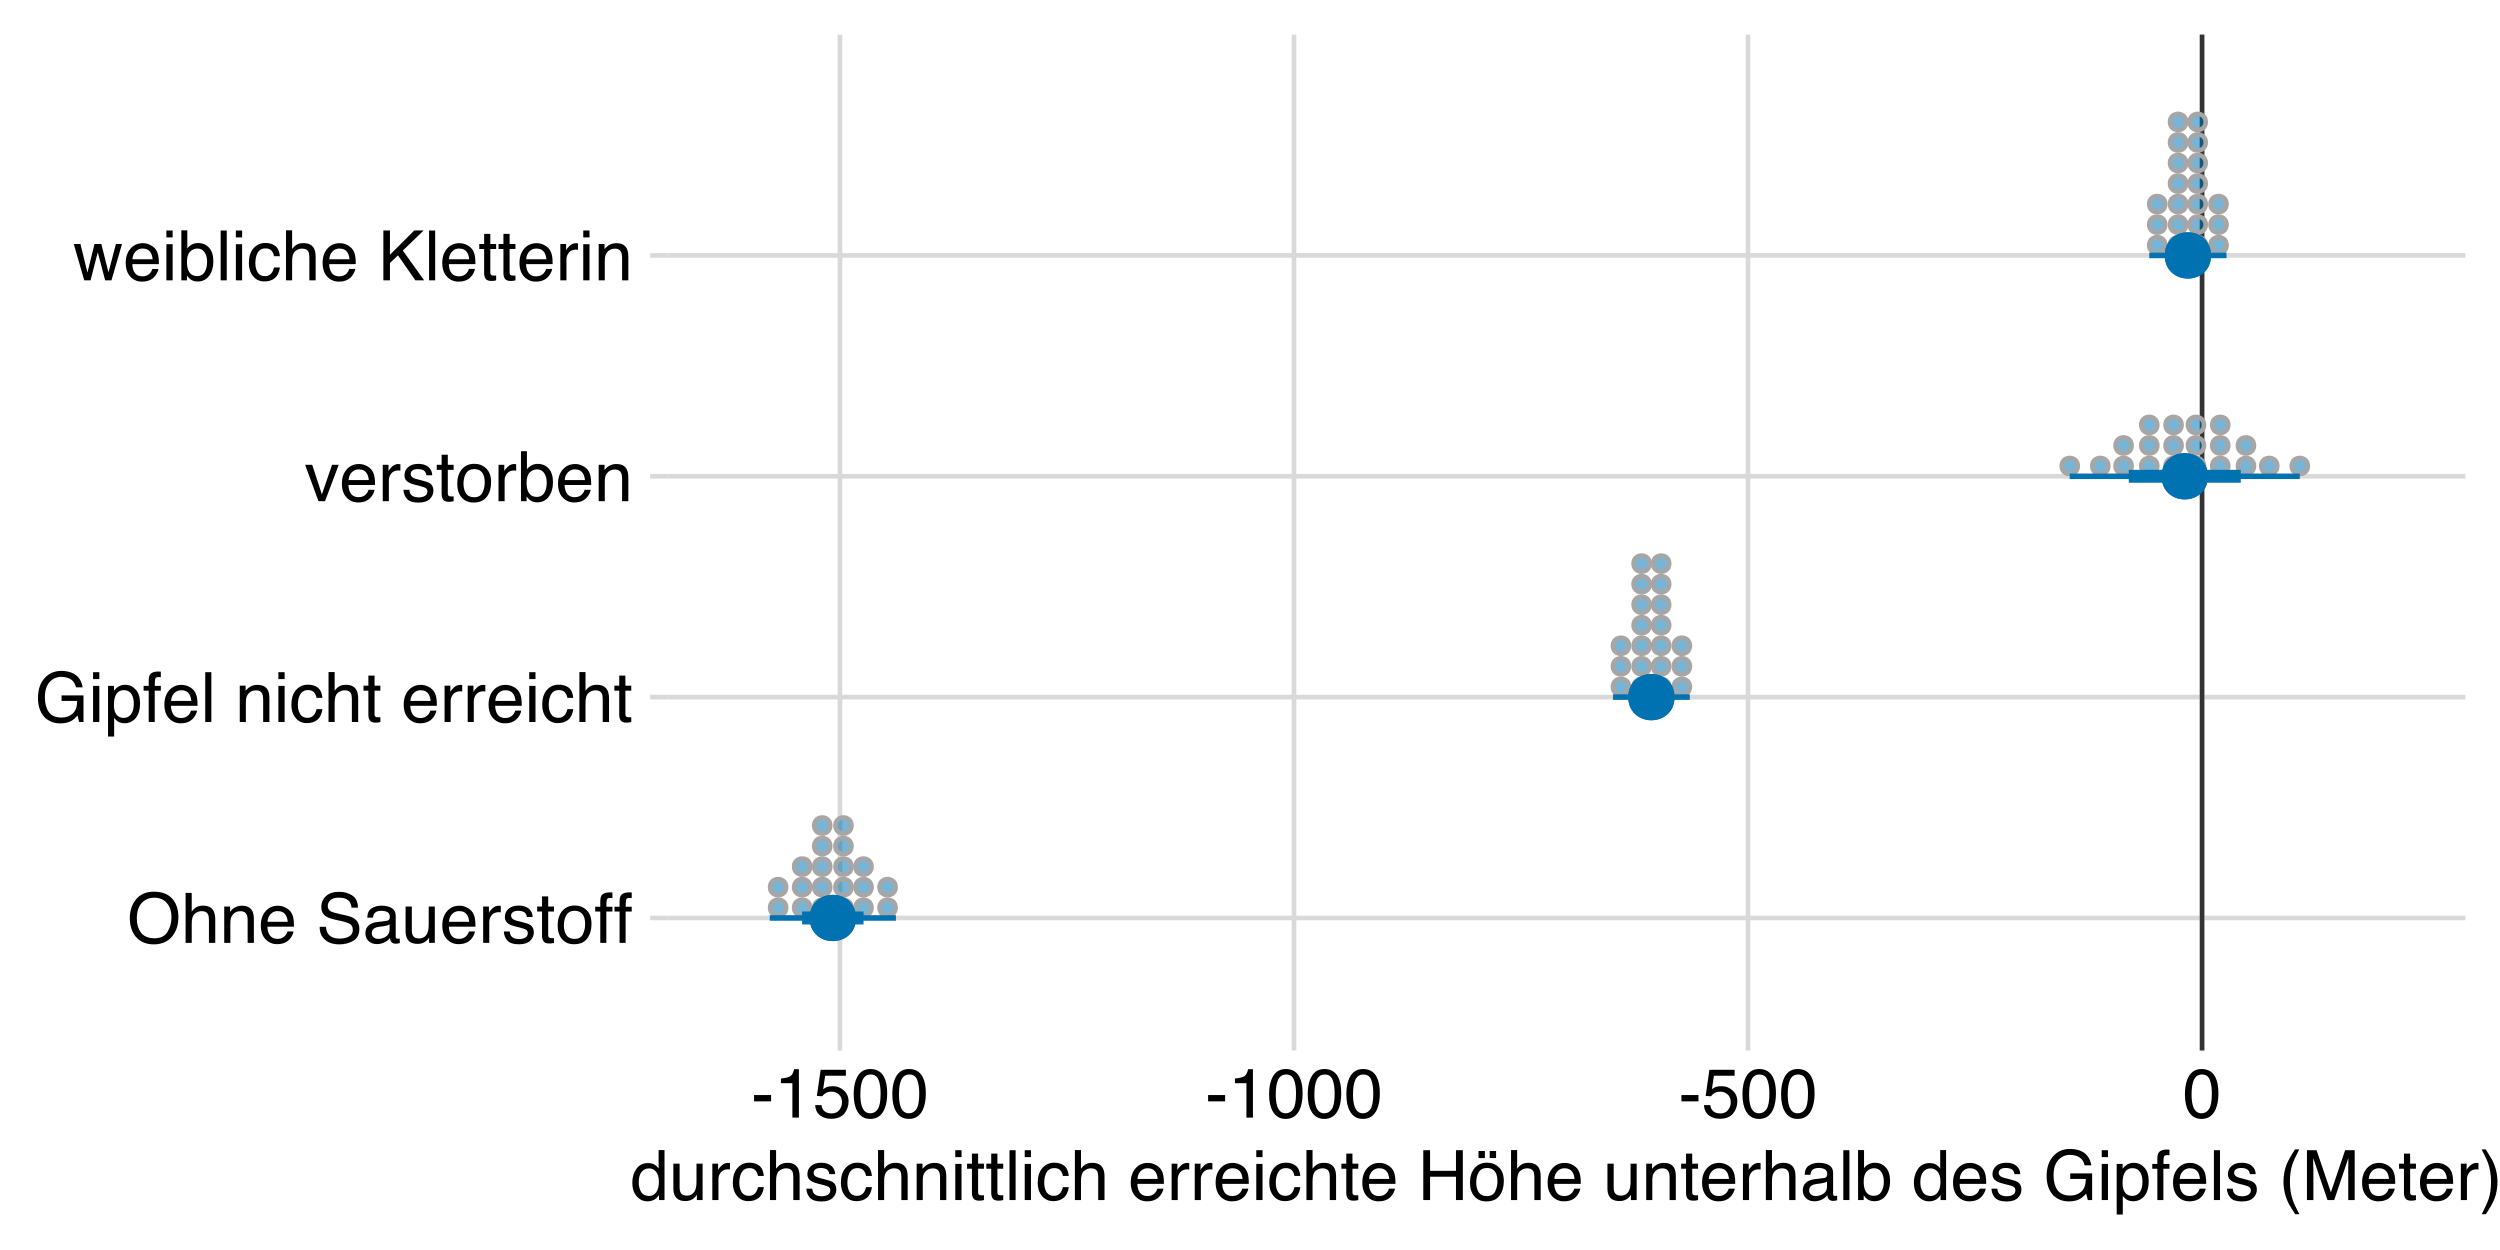 <?xml version="1.0" encoding="UTF-8"?>
<svg xmlns="http://www.w3.org/2000/svg" xmlns:xlink="http://www.w3.org/1999/xlink" width="576pt" height="288pt" viewBox="0 0 576 288" version="1.1">
<defs>
<g>
<symbol overflow="visible" id="glyph0-0">
<path style="stroke:none;" d="M 0.516 0 L 0.516 -11.484 L 9.625 -11.484 L 9.625 0 Z M 8.188 -1.438 L 8.188 -10.047 L 1.953 -10.047 L 1.953 -1.438 Z M 8.188 -1.438 "/>
</symbol>
<symbol overflow="visible" id="glyph0-1">
<path style="stroke:none;" d="M 6.172 -11.797 C 8.203 -11.797 9.703 -11.145 10.672 -9.844 C 11.43 -8.82 11.812 -7.52 11.812 -5.938 C 11.812 -4.227 11.379 -2.805 10.516 -1.672 C 9.492 -0.328 8.035 0.344 6.141 0.344 C 4.379 0.344 2.992 -0.242 1.984 -1.422 C 1.078 -2.547 0.625 -3.969 0.625 -5.688 C 0.625 -7.238 1.008 -8.566 1.781 -9.672 C 2.77 -11.086 4.234 -11.797 6.172 -11.797 Z M 6.328 -1.062 C 7.703 -1.062 8.691 -1.551 9.297 -2.531 C 9.91 -3.508 10.219 -4.641 10.219 -5.922 C 10.219 -7.266 9.863 -8.348 9.156 -9.172 C 8.457 -9.992 7.492 -10.406 6.266 -10.406 C 5.078 -10.406 4.109 -10 3.359 -9.188 C 2.609 -8.375 2.234 -7.172 2.234 -5.578 C 2.234 -4.305 2.555 -3.234 3.203 -2.359 C 3.848 -1.492 4.891 -1.062 6.328 -1.062 Z M 6.219 -11.797 Z M 6.219 -11.797 "/>
</symbol>
<symbol overflow="visible" id="glyph0-2">
<path style="stroke:none;" d="M 1.031 -11.516 L 2.438 -11.516 L 2.438 -7.234 C 2.77 -7.66 3.07 -7.957 3.344 -8.125 C 3.789 -8.426 4.352 -8.578 5.031 -8.578 C 6.25 -8.578 7.07 -8.148 7.5 -7.297 C 7.738 -6.836 7.859 -6.195 7.859 -5.375 L 7.859 0 L 6.406 0 L 6.406 -5.281 C 6.406 -5.895 6.328 -6.344 6.172 -6.625 C 5.922 -7.082 5.441 -7.312 4.734 -7.312 C 4.148 -7.312 3.617 -7.109 3.141 -6.703 C 2.672 -6.305 2.438 -5.551 2.438 -4.438 L 2.438 0 L 1.031 0 Z M 1.031 -11.516 "/>
</symbol>
<symbol overflow="visible" id="glyph0-3">
<path style="stroke:none;" d="M 1.031 -8.375 L 2.375 -8.375 L 2.375 -7.188 C 2.77 -7.676 3.188 -8.023 3.625 -8.234 C 4.07 -8.453 4.566 -8.562 5.109 -8.562 C 6.297 -8.562 7.098 -8.145 7.516 -7.312 C 7.742 -6.863 7.859 -6.219 7.859 -5.375 L 7.859 0 L 6.422 0 L 6.422 -5.281 C 6.422 -5.789 6.348 -6.203 6.203 -6.516 C 5.953 -7.035 5.5 -7.297 4.844 -7.297 C 4.508 -7.297 4.234 -7.258 4.016 -7.188 C 3.629 -7.07 3.289 -6.844 3 -6.5 C 2.77 -6.227 2.617 -5.941 2.547 -5.641 C 2.473 -5.348 2.438 -4.93 2.438 -4.391 L 2.438 0 L 1.031 0 Z M 4.344 -8.578 Z M 4.344 -8.578 "/>
</symbol>
<symbol overflow="visible" id="glyph0-4">
<path style="stroke:none;" d="M 4.516 -8.562 C 5.109 -8.562 5.68 -8.422 6.234 -8.141 C 6.797 -7.859 7.223 -7.5 7.516 -7.062 C 7.797 -6.633 7.984 -6.141 8.078 -5.578 C 8.16 -5.191 8.203 -4.578 8.203 -3.734 L 2.078 -3.734 C 2.098 -2.891 2.297 -2.207 2.672 -1.688 C 3.047 -1.176 3.629 -0.922 4.422 -0.922 C 5.148 -0.922 5.734 -1.164 6.172 -1.656 C 6.422 -1.938 6.598 -2.258 6.703 -2.625 L 8.094 -2.625 C 8.051 -2.32 7.926 -1.977 7.719 -1.594 C 7.52 -1.219 7.289 -0.91 7.031 -0.672 C 6.602 -0.254 6.078 0.023 5.453 0.172 C 5.109 0.254 4.723 0.297 4.297 0.297 C 3.254 0.297 2.367 -0.082 1.641 -0.844 C 0.922 -1.602 0.562 -2.664 0.562 -4.031 C 0.562 -5.375 0.926 -6.461 1.656 -7.297 C 2.383 -8.141 3.336 -8.562 4.516 -8.562 Z M 6.766 -4.859 C 6.703 -5.461 6.566 -5.945 6.359 -6.312 C 5.973 -6.988 5.332 -7.328 4.438 -7.328 C 3.789 -7.328 3.25 -7.094 2.812 -6.625 C 2.375 -6.164 2.141 -5.578 2.109 -4.859 Z M 4.391 -8.578 Z M 4.391 -8.578 "/>
</symbol>
<symbol overflow="visible" id="glyph0-5">
<path style="stroke:none;" d=""/>
</symbol>
<symbol overflow="visible" id="glyph0-6">
<path style="stroke:none;" d="M 2.234 -3.703 C 2.273 -3.055 2.43 -2.531 2.703 -2.125 C 3.211 -1.363 4.117 -0.984 5.422 -0.984 C 6.004 -0.984 6.535 -1.066 7.016 -1.234 C 7.941 -1.555 8.406 -2.133 8.406 -2.969 C 8.406 -3.594 8.211 -4.035 7.828 -4.297 C 7.43 -4.555 6.812 -4.785 5.969 -4.984 L 4.406 -5.328 C 3.395 -5.555 2.676 -5.812 2.25 -6.094 C 1.52 -6.57 1.156 -7.285 1.156 -8.234 C 1.156 -9.266 1.508 -10.109 2.219 -10.766 C 2.938 -11.43 3.953 -11.766 5.266 -11.766 C 6.461 -11.766 7.484 -11.473 8.328 -10.891 C 9.172 -10.316 9.594 -9.391 9.594 -8.109 L 8.125 -8.109 C 8.051 -8.723 7.883 -9.195 7.625 -9.531 C 7.156 -10.125 6.352 -10.422 5.219 -10.422 C 4.301 -10.422 3.641 -10.227 3.234 -9.844 C 2.836 -9.457 2.641 -9.008 2.641 -8.5 C 2.641 -7.938 2.875 -7.523 3.344 -7.266 C 3.645 -7.098 4.336 -6.891 5.422 -6.641 L 7.031 -6.281 C 7.812 -6.102 8.41 -5.859 8.828 -5.547 C 9.555 -5.016 9.922 -4.238 9.922 -3.219 C 9.922 -1.945 9.457 -1.035 8.531 -0.484 C 7.613 0.066 6.539 0.344 5.312 0.344 C 3.883 0.344 2.77 -0.023 1.969 -0.766 C 1.156 -1.484 0.758 -2.461 0.781 -3.703 Z M 5.375 -11.797 Z M 5.375 -11.797 "/>
</symbol>
<symbol overflow="visible" id="glyph0-7">
<path style="stroke:none;" d="M 2.109 -2.234 C 2.109 -1.828 2.254 -1.504 2.547 -1.266 C 2.848 -1.035 3.203 -0.922 3.609 -0.922 C 4.109 -0.922 4.586 -1.035 5.047 -1.266 C 5.828 -1.641 6.219 -2.258 6.219 -3.125 L 6.219 -4.266 C 6.051 -4.148 5.832 -4.055 5.562 -3.984 C 5.289 -3.91 5.023 -3.859 4.766 -3.828 L 3.906 -3.719 C 3.395 -3.656 3.016 -3.551 2.766 -3.406 C 2.328 -3.156 2.109 -2.766 2.109 -2.234 Z M 5.516 -5.078 C 5.836 -5.117 6.055 -5.254 6.172 -5.484 C 6.234 -5.609 6.266 -5.785 6.266 -6.016 C 6.266 -6.492 6.094 -6.844 5.75 -7.062 C 5.406 -7.281 4.914 -7.391 4.281 -7.391 C 3.551 -7.391 3.031 -7.191 2.719 -6.797 C 2.551 -6.578 2.441 -6.25 2.391 -5.812 L 1.078 -5.812 C 1.098 -6.844 1.43 -7.562 2.078 -7.969 C 2.723 -8.375 3.469 -8.578 4.312 -8.578 C 5.301 -8.578 6.102 -8.391 6.719 -8.016 C 7.32 -7.641 7.625 -7.055 7.625 -6.266 L 7.625 -1.438 C 7.625 -1.289 7.656 -1.172 7.719 -1.078 C 7.781 -0.992 7.906 -0.953 8.094 -0.953 C 8.156 -0.953 8.223 -0.957 8.297 -0.969 C 8.379 -0.977 8.469 -0.988 8.562 -1 L 8.562 0.047 C 8.344 0.109 8.176 0.145 8.062 0.156 C 7.945 0.176 7.789 0.188 7.594 0.188 C 7.102 0.188 6.75 0.008 6.531 -0.344 C 6.414 -0.52 6.336 -0.773 6.297 -1.109 C 6.004 -0.734 5.586 -0.406 5.047 -0.125 C 4.516 0.145 3.926 0.281 3.281 0.281 C 2.508 0.281 1.875 0.047 1.375 -0.422 C 0.883 -0.898 0.641 -1.492 0.641 -2.203 C 0.641 -2.973 0.879 -3.57 1.359 -4 C 1.848 -4.426 2.488 -4.691 3.281 -4.797 Z M 4.359 -8.578 Z M 4.359 -8.578 "/>
</symbol>
<symbol overflow="visible" id="glyph0-8">
<path style="stroke:none;" d="M 2.438 -8.375 L 2.438 -2.812 C 2.438 -2.383 2.504 -2.035 2.641 -1.766 C 2.891 -1.266 3.359 -1.016 4.047 -1.016 C 5.023 -1.016 5.691 -1.453 6.047 -2.328 C 6.234 -2.797 6.328 -3.441 6.328 -4.266 L 6.328 -8.375 L 7.734 -8.375 L 7.734 0 L 6.406 0 L 6.422 -1.234 C 6.242 -0.922 6.02 -0.656 5.75 -0.438 C 5.207 0.008 4.555 0.234 3.797 0.234 C 2.598 0.234 1.785 -0.164 1.359 -0.969 C 1.117 -1.395 1 -1.969 1 -2.688 L 1 -8.375 Z M 4.375 -8.578 Z M 4.375 -8.578 "/>
</symbol>
<symbol overflow="visible" id="glyph0-9">
<path style="stroke:none;" d="M 1.078 -8.375 L 2.406 -8.375 L 2.406 -6.922 C 2.52 -7.203 2.789 -7.547 3.219 -7.953 C 3.645 -8.359 4.133 -8.562 4.688 -8.562 C 4.719 -8.562 4.766 -8.555 4.828 -8.547 C 4.891 -8.547 4.992 -8.535 5.141 -8.516 L 5.141 -7.031 C 5.055 -7.051 4.977 -7.062 4.906 -7.062 C 4.844 -7.07 4.77 -7.078 4.688 -7.078 C 3.977 -7.078 3.43 -6.848 3.047 -6.391 C 2.672 -5.93 2.484 -5.406 2.484 -4.812 L 2.484 0 L 1.078 0 Z M 1.078 -8.375 "/>
</symbol>
<symbol overflow="visible" id="glyph0-10">
<path style="stroke:none;" d="M 1.875 -2.625 C 1.914 -2.156 2.031 -1.797 2.219 -1.547 C 2.57 -1.098 3.188 -0.875 4.062 -0.875 C 4.582 -0.875 5.039 -0.984 5.438 -1.203 C 5.832 -1.43 6.031 -1.785 6.031 -2.266 C 6.031 -2.617 5.875 -2.891 5.562 -3.078 C 5.352 -3.191 4.953 -3.328 4.359 -3.484 L 3.234 -3.766 C 2.523 -3.941 2 -4.141 1.656 -4.359 C 1.051 -4.734 0.75 -5.258 0.75 -5.938 C 0.75 -6.727 1.035 -7.367 1.609 -7.859 C 2.18 -8.348 2.945 -8.594 3.906 -8.594 C 5.164 -8.594 6.078 -8.223 6.641 -7.484 C 6.984 -7.016 7.148 -6.508 7.141 -5.969 L 5.812 -5.969 C 5.789 -6.281 5.68 -6.566 5.484 -6.828 C 5.16 -7.203 4.598 -7.391 3.797 -7.391 C 3.266 -7.391 2.863 -7.285 2.594 -7.078 C 2.32 -6.879 2.188 -6.613 2.188 -6.281 C 2.188 -5.914 2.363 -5.625 2.719 -5.406 C 2.926 -5.27 3.234 -5.156 3.641 -5.062 L 4.578 -4.828 C 5.586 -4.586 6.266 -4.352 6.609 -4.125 C 7.148 -3.758 7.422 -3.191 7.422 -2.422 C 7.422 -1.68 7.141 -1.035 6.578 -0.484 C 6.016 0.055 5.156 0.328 4 0.328 C 2.75 0.328 1.863 0.047 1.344 -0.516 C 0.832 -1.086 0.555 -1.789 0.516 -2.625 Z M 3.953 -8.578 Z M 3.953 -8.578 "/>
</symbol>
<symbol overflow="visible" id="glyph0-11">
<path style="stroke:none;" d="M 1.312 -10.703 L 2.734 -10.703 L 2.734 -8.375 L 4.078 -8.375 L 4.078 -7.219 L 2.734 -7.219 L 2.734 -1.766 C 2.734 -1.473 2.832 -1.273 3.031 -1.172 C 3.145 -1.117 3.328 -1.094 3.578 -1.094 C 3.648 -1.094 3.723 -1.094 3.797 -1.094 C 3.879 -1.094 3.973 -1.098 4.078 -1.109 L 4.078 0 C 3.91 0.051 3.738 0.086 3.562 0.109 C 3.395 0.129 3.207 0.141 3 0.141 C 2.344 0.141 1.895 -0.023 1.656 -0.359 C 1.426 -0.703 1.312 -1.145 1.312 -1.688 L 1.312 -7.219 L 0.188 -7.219 L 0.188 -8.375 L 1.312 -8.375 Z M 1.312 -10.703 "/>
</symbol>
<symbol overflow="visible" id="glyph0-12">
<path style="stroke:none;" d="M 4.359 -0.906 C 5.285 -0.906 5.922 -1.258 6.266 -1.969 C 6.617 -2.676 6.797 -3.461 6.797 -4.328 C 6.797 -5.109 6.672 -5.742 6.422 -6.234 C 6.023 -7.004 5.344 -7.391 4.375 -7.391 C 3.508 -7.391 2.879 -7.062 2.484 -6.406 C 2.098 -5.75 1.906 -4.957 1.906 -4.031 C 1.906 -3.133 2.098 -2.391 2.484 -1.797 C 2.879 -1.203 3.504 -0.906 4.359 -0.906 Z M 4.406 -8.609 C 5.488 -8.609 6.398 -8.25 7.141 -7.531 C 7.891 -6.812 8.266 -5.754 8.266 -4.359 C 8.266 -3.016 7.938 -1.898 7.281 -1.016 C 6.625 -0.129 5.602 0.312 4.219 0.312 C 3.07 0.312 2.16 -0.078 1.484 -0.859 C 0.805 -1.641 0.469 -2.688 0.469 -4 C 0.469 -5.406 0.82 -6.523 1.531 -7.359 C 2.25 -8.191 3.207 -8.609 4.406 -8.609 Z M 4.359 -8.578 Z M 4.359 -8.578 "/>
</symbol>
<symbol overflow="visible" id="glyph0-13">
<path style="stroke:none;" d="M 1.391 -9.641 C 1.41 -10.223 1.508 -10.648 1.688 -10.922 C 2.02 -11.398 2.656 -11.641 3.594 -11.641 C 3.676 -11.641 3.766 -11.633 3.859 -11.625 C 3.953 -11.625 4.062 -11.617 4.188 -11.609 L 4.188 -10.328 C 4.039 -10.336 3.93 -10.344 3.859 -10.344 C 3.797 -10.352 3.738 -10.359 3.688 -10.359 C 3.258 -10.359 3.004 -10.242 2.922 -10.016 C 2.836 -9.797 2.797 -9.234 2.797 -8.328 L 4.188 -8.328 L 4.188 -7.219 L 2.781 -7.219 L 2.781 0 L 1.391 0 L 1.391 -7.219 L 0.219 -7.219 L 0.219 -8.328 L 1.391 -8.328 Z M 1.391 -9.641 "/>
</symbol>
<symbol overflow="visible" id="glyph0-14">
<path style="stroke:none;" d="M 6.188 -11.781 C 7.258 -11.781 8.191 -11.57 8.984 -11.156 C 10.117 -10.551 10.816 -9.5 11.078 -8 L 9.531 -8 C 9.344 -8.844 8.953 -9.453 8.359 -9.828 C 7.773 -10.211 7.035 -10.406 6.141 -10.406 C 5.078 -10.406 4.18 -10.004 3.453 -9.203 C 2.734 -8.41 2.375 -7.227 2.375 -5.656 C 2.375 -4.289 2.672 -3.176 3.266 -2.312 C 3.867 -1.457 4.848 -1.031 6.203 -1.031 C 7.234 -1.031 8.086 -1.332 8.766 -1.938 C 9.453 -2.539 9.801 -3.516 9.812 -4.859 L 6.219 -4.859 L 6.219 -6.141 L 11.266 -6.141 L 11.266 0 L 10.266 0 L 9.891 -1.484 C 9.359 -0.898 8.891 -0.5 8.484 -0.281 C 7.805 0.113 6.941 0.312 5.891 0.312 C 4.523 0.312 3.352 -0.129 2.375 -1.016 C 1.312 -2.117 0.781 -3.633 0.781 -5.562 C 0.781 -7.488 1.301 -9.02 2.344 -10.156 C 3.332 -11.238 4.613 -11.781 6.188 -11.781 Z M 5.922 -11.797 Z M 5.922 -11.797 "/>
</symbol>
<symbol overflow="visible" id="glyph0-15">
<path style="stroke:none;" d="M 1.031 -8.328 L 2.469 -8.328 L 2.469 0 L 1.031 0 Z M 1.031 -11.484 L 2.469 -11.484 L 2.469 -9.891 L 1.031 -9.891 Z M 1.031 -11.484 "/>
</symbol>
<symbol overflow="visible" id="glyph0-16">
<path style="stroke:none;" d="M 4.562 -0.953 C 5.219 -0.953 5.766 -1.223 6.203 -1.766 C 6.641 -2.316 6.859 -3.141 6.859 -4.234 C 6.859 -4.898 6.758 -5.473 6.562 -5.953 C 6.195 -6.879 5.531 -7.344 4.562 -7.344 C 3.594 -7.344 2.926 -6.852 2.562 -5.875 C 2.375 -5.352 2.281 -4.691 2.281 -3.891 C 2.281 -3.242 2.375 -2.695 2.562 -2.25 C 2.926 -1.383 3.594 -0.953 4.562 -0.953 Z M 0.922 -8.328 L 2.297 -8.328 L 2.297 -7.219 C 2.578 -7.602 2.883 -7.898 3.219 -8.109 C 3.688 -8.422 4.242 -8.578 4.891 -8.578 C 5.836 -8.578 6.641 -8.211 7.297 -7.484 C 7.961 -6.754 8.297 -5.719 8.297 -4.375 C 8.297 -2.551 7.816 -1.25 6.859 -0.469 C 6.254 0.031 5.551 0.281 4.75 0.281 C 4.125 0.281 3.598 0.141 3.172 -0.141 C 2.922 -0.297 2.641 -0.562 2.328 -0.938 L 2.328 3.344 L 0.922 3.344 Z M 0.922 -8.328 "/>
</symbol>
<symbol overflow="visible" id="glyph0-17">
<path style="stroke:none;" d="M 1.078 -11.484 L 2.484 -11.484 L 2.484 0 L 1.078 0 Z M 1.078 -11.484 "/>
</symbol>
<symbol overflow="visible" id="glyph0-18">
<path style="stroke:none;" d="M 4.266 -8.609 C 5.203 -8.609 5.969 -8.379 6.562 -7.922 C 7.156 -7.461 7.508 -6.676 7.625 -5.562 L 6.266 -5.562 C 6.18 -6.07 5.988 -6.5 5.688 -6.844 C 5.395 -7.188 4.922 -7.359 4.266 -7.359 C 3.367 -7.359 2.727 -6.922 2.344 -6.047 C 2.094 -5.473 1.969 -4.77 1.969 -3.938 C 1.969 -3.102 2.145 -2.398 2.5 -1.828 C 2.852 -1.254 3.41 -0.969 4.172 -0.969 C 4.754 -0.969 5.211 -1.145 5.547 -1.5 C 5.891 -1.852 6.129 -2.344 6.266 -2.969 L 7.625 -2.969 C 7.469 -1.852 7.078 -1.035 6.453 -0.516 C 5.828 -0.004 5.031 0.25 4.062 0.25 C 2.969 0.25 2.094 -0.148 1.438 -0.953 C 0.789 -1.754 0.469 -2.754 0.469 -3.953 C 0.469 -5.422 0.82 -6.562 1.531 -7.375 C 2.25 -8.195 3.16 -8.609 4.266 -8.609 Z M 4.047 -8.578 Z M 4.047 -8.578 "/>
</symbol>
<symbol overflow="visible" id="glyph0-19">
<path style="stroke:none;" d="M 1.719 -8.375 L 3.953 -1.562 L 6.297 -8.375 L 7.828 -8.375 L 4.672 0 L 3.172 0 L 0.094 -8.375 Z M 1.719 -8.375 "/>
</symbol>
<symbol overflow="visible" id="glyph0-20">
<path style="stroke:none;" d="M 0.922 -11.516 L 2.297 -11.516 L 2.297 -7.359 C 2.598 -7.754 2.961 -8.055 3.391 -8.266 C 3.816 -8.484 4.281 -8.594 4.781 -8.594 C 5.82 -8.594 6.664 -8.234 7.312 -7.516 C 7.969 -6.797 8.297 -5.738 8.297 -4.344 C 8.297 -3.02 7.973 -1.922 7.328 -1.047 C 6.691 -0.172 5.805 0.266 4.672 0.266 C 4.035 0.266 3.5 0.109 3.062 -0.203 C 2.801 -0.379 2.52 -0.672 2.219 -1.078 L 2.219 0 L 0.922 0 Z M 4.578 -0.984 C 5.336 -0.984 5.906 -1.285 6.281 -1.891 C 6.664 -2.492 6.859 -3.289 6.859 -4.281 C 6.859 -5.156 6.664 -5.879 6.281 -6.453 C 5.906 -7.035 5.352 -7.328 4.625 -7.328 C 3.977 -7.328 3.414 -7.086 2.938 -6.609 C 2.457 -6.141 2.219 -5.363 2.219 -4.281 C 2.219 -3.488 2.316 -2.848 2.516 -2.359 C 2.879 -1.441 3.566 -0.984 4.578 -0.984 Z M 4.578 -0.984 "/>
</symbol>
<symbol overflow="visible" id="glyph0-21">
<path style="stroke:none;" d="M 1.688 -8.375 L 3.297 -1.781 L 4.922 -8.375 L 6.5 -8.375 L 8.141 -1.812 L 9.859 -8.375 L 11.266 -8.375 L 8.828 0 L 7.375 0 L 5.672 -6.484 L 4.016 0 L 2.562 0 L 0.141 -8.375 Z M 1.688 -8.375 "/>
</symbol>
<symbol overflow="visible" id="glyph0-22">
<path style="stroke:none;" d="M 1.219 -11.484 L 2.734 -11.484 L 2.734 -5.891 L 8.328 -11.484 L 10.484 -11.484 L 5.703 -6.859 L 10.609 0 L 8.594 0 L 4.578 -5.766 L 2.734 -4 L 2.734 0 L 1.219 0 Z M 1.219 -11.484 "/>
</symbol>
<symbol overflow="visible" id="glyph0-23">
<path style="stroke:none;" d="M 0.672 -5.188 L 4.594 -5.188 L 4.594 -3.734 L 0.672 -3.734 Z M 0.672 -5.188 "/>
</symbol>
<symbol overflow="visible" id="glyph0-24">
<path style="stroke:none;" d="M 1.531 -7.922 L 1.531 -9 C 2.551 -9.102 3.258 -9.27 3.656 -9.5 C 4.062 -9.727 4.363 -10.273 4.562 -11.141 L 5.672 -11.141 L 5.672 0 L 4.172 0 L 4.172 -7.922 Z M 1.531 -7.922 "/>
</symbol>
<symbol overflow="visible" id="glyph0-25">
<path style="stroke:none;" d="M 1.984 -2.859 C 2.078 -2.055 2.445 -1.5 3.094 -1.188 C 3.426 -1.031 3.812 -0.953 4.25 -0.953 C 5.082 -0.953 5.695 -1.219 6.094 -1.75 C 6.5 -2.281 6.703 -2.867 6.703 -3.516 C 6.703 -4.297 6.461 -4.898 5.984 -5.328 C 5.516 -5.754 4.945 -5.969 4.281 -5.969 C 3.789 -5.969 3.375 -5.875 3.031 -5.688 C 2.688 -5.5 2.391 -5.238 2.141 -4.906 L 0.922 -4.984 L 1.781 -11 L 7.594 -11 L 7.594 -9.641 L 2.828 -9.641 L 2.359 -6.531 C 2.617 -6.727 2.863 -6.879 3.094 -6.984 C 3.508 -7.148 3.992 -7.234 4.547 -7.234 C 5.566 -7.234 6.43 -6.898 7.141 -6.234 C 7.859 -5.578 8.219 -4.742 8.219 -3.734 C 8.219 -2.672 7.891 -1.734 7.234 -0.922 C 6.586 -0.117 5.547 0.281 4.109 0.281 C 3.203 0.281 2.395 0.023 1.688 -0.484 C 0.988 -1.004 0.598 -1.797 0.516 -2.859 Z M 1.984 -2.859 "/>
</symbol>
<symbol overflow="visible" id="glyph0-26">
<path style="stroke:none;" d="M 4.328 -11.188 C 5.773 -11.188 6.82 -10.594 7.469 -9.406 C 7.969 -8.477 8.219 -7.211 8.219 -5.609 C 8.219 -4.086 7.992 -2.832 7.547 -1.844 C 6.891 -0.406 5.816 0.312 4.328 0.312 C 2.984 0.312 1.984 -0.273 1.328 -1.453 C 0.773 -2.422 0.5 -3.727 0.5 -5.375 C 0.5 -6.645 0.664 -7.734 1 -8.641 C 1.613 -10.336 2.723 -11.188 4.328 -11.188 Z M 4.312 -0.984 C 5.039 -0.984 5.617 -1.305 6.047 -1.953 C 6.484 -2.598 6.703 -3.801 6.703 -5.562 C 6.703 -6.832 6.547 -7.875 6.234 -8.688 C 5.922 -9.508 5.316 -9.922 4.422 -9.922 C 3.586 -9.922 2.977 -9.531 2.594 -8.75 C 2.219 -7.977 2.031 -6.832 2.031 -5.312 C 2.031 -4.176 2.148 -3.258 2.391 -2.562 C 2.766 -1.508 3.406 -0.984 4.312 -0.984 Z M 4.312 -0.984 "/>
</symbol>
<symbol overflow="visible" id="glyph0-27">
<path style="stroke:none;" d="M 1.922 -4.094 C 1.922 -3.195 2.109 -2.445 2.484 -1.844 C 2.867 -1.238 3.484 -0.938 4.328 -0.938 C 4.973 -0.938 5.504 -1.211 5.922 -1.766 C 6.348 -2.328 6.562 -3.133 6.562 -4.188 C 6.562 -5.238 6.344 -6.02 5.906 -6.531 C 5.477 -7.039 4.945 -7.297 4.312 -7.297 C 3.602 -7.297 3.023 -7.023 2.578 -6.484 C 2.141 -5.941 1.922 -5.145 1.922 -4.094 Z M 4.047 -8.516 C 4.68 -8.516 5.219 -8.379 5.656 -8.109 C 5.906 -7.953 6.188 -7.68 6.5 -7.297 L 6.5 -11.516 L 7.859 -11.516 L 7.859 0 L 6.594 0 L 6.594 -1.172 C 6.258 -0.648 5.867 -0.273 5.422 -0.047 C 4.973 0.18 4.461 0.297 3.891 0.297 C 2.953 0.297 2.141 -0.094 1.453 -0.875 C 0.773 -1.664 0.438 -2.711 0.438 -4.016 C 0.438 -5.234 0.75 -6.285 1.375 -7.172 C 2 -8.066 2.891 -8.516 4.047 -8.516 Z M 4.047 -8.516 "/>
</symbol>
<symbol overflow="visible" id="glyph0-28">
<path style="stroke:none;" d="M 1.266 -11.484 L 2.828 -11.484 L 2.828 -6.734 L 8.797 -6.734 L 8.797 -11.484 L 10.375 -11.484 L 10.375 0 L 8.797 0 L 8.797 -5.375 L 2.828 -5.375 L 2.828 0 L 1.266 0 Z M 1.266 -11.484 "/>
</symbol>
<symbol overflow="visible" id="glyph0-29">
<path style="stroke:none;" d="M 4.359 -0.906 C 5.285 -0.906 5.922 -1.258 6.266 -1.969 C 6.617 -2.676 6.797 -3.461 6.797 -4.328 C 6.797 -5.109 6.672 -5.742 6.422 -6.234 C 6.023 -7.004 5.344 -7.391 4.375 -7.391 C 3.508 -7.391 2.879 -7.062 2.484 -6.406 C 2.098 -5.75 1.906 -4.957 1.906 -4.031 C 1.906 -3.133 2.098 -2.391 2.484 -1.797 C 2.879 -1.203 3.504 -0.906 4.359 -0.906 Z M 4.406 -8.609 C 5.488 -8.609 6.398 -8.25 7.141 -7.531 C 7.891 -6.812 8.266 -5.754 8.266 -4.359 C 8.266 -3.016 7.938 -1.898 7.281 -1.016 C 6.625 -0.129 5.602 0.312 4.219 0.312 C 3.07 0.312 2.16 -0.078 1.484 -0.859 C 0.805 -1.641 0.469 -2.688 0.469 -4 C 0.469 -5.406 0.82 -6.523 1.531 -7.359 C 2.25 -8.191 3.207 -8.609 4.406 -8.609 Z M 4.359 -8.578 Z M 5.016 -11.297 L 6.484 -11.297 L 6.484 -9.672 L 5.016 -9.672 Z M 2.438 -11.297 L 3.906 -11.297 L 3.906 -9.672 L 2.438 -9.672 Z M 2.438 -11.297 "/>
</symbol>
<symbol overflow="visible" id="glyph0-30">
<path style="stroke:none;" d="M 4.734 -11.672 C 3.922 -10.078 3.391 -8.906 3.141 -8.156 C 2.773 -7.02 2.594 -5.703 2.594 -4.203 C 2.594 -2.691 2.801 -1.312 3.219 -0.062 C 3.477 0.707 3.992 1.816 4.766 3.266 L 3.812 3.266 C 3.051 2.078 2.578 1.316 2.391 0.984 C 2.211 0.66 2.02 0.219 1.812 -0.344 C 1.52 -1.113 1.316 -1.938 1.203 -2.812 C 1.141 -3.27 1.109 -3.703 1.109 -4.109 C 1.109 -5.648 1.352 -7.023 1.844 -8.234 C 2.145 -8.992 2.785 -10.141 3.766 -11.672 Z M 4.734 -11.672 "/>
</symbol>
<symbol overflow="visible" id="glyph0-31">
<path style="stroke:none;" d="M 1.188 -11.484 L 3.406 -11.484 L 6.703 -1.781 L 9.984 -11.484 L 12.188 -11.484 L 12.188 0 L 10.703 0 L 10.703 -6.781 C 10.703 -7.008 10.707 -7.395 10.719 -7.938 C 10.727 -8.477 10.734 -9.062 10.734 -9.688 L 7.469 0 L 5.922 0 L 2.625 -9.688 L 2.625 -9.328 C 2.625 -9.047 2.629 -8.617 2.641 -8.047 C 2.66 -7.473 2.672 -7.051 2.672 -6.781 L 2.672 0 L 1.188 0 Z M 1.188 -11.484 "/>
</symbol>
<symbol overflow="visible" id="glyph0-32">
<path style="stroke:none;" d="M 0.562 3.266 C 1.383 1.648 1.914 0.473 2.156 -0.266 C 2.52 -1.391 2.703 -2.703 2.703 -4.203 C 2.703 -5.711 2.492 -7.094 2.078 -8.344 C 1.816 -9.113 1.301 -10.223 0.531 -11.672 L 1.484 -11.672 C 2.285 -10.391 2.77 -9.598 2.938 -9.297 C 3.102 -8.992 3.285 -8.582 3.484 -8.062 C 3.734 -7.406 3.91 -6.758 4.016 -6.125 C 4.129 -5.488 4.188 -4.879 4.188 -4.297 C 4.188 -2.754 3.941 -1.379 3.453 -0.172 C 3.141 0.609 2.5 1.754 1.531 3.266 Z M 0.562 3.266 "/>
</symbol>
</g>
<clipPath id="clip1">
  <path d="M 153.777 210 L 568.031 210 L 568.031 213 L 153.777 213 Z M 153.777 210 "/>
</clipPath>
<clipPath id="clip2">
  <path d="M 153.777 160 L 568.031 160 L 568.031 162 L 153.777 162 Z M 153.777 160 "/>
</clipPath>
<clipPath id="clip3">
  <path d="M 153.777 109 L 568.031 109 L 568.031 111 L 153.777 111 Z M 153.777 109 "/>
</clipPath>
<clipPath id="clip4">
  <path d="M 153.777 58 L 568.031 58 L 568.031 60 L 153.777 60 Z M 153.777 58 "/>
</clipPath>
<clipPath id="clip5">
  <path d="M 192 7.969 L 195 7.969 L 195 242.027 L 192 242.027 Z M 192 7.969 "/>
</clipPath>
<clipPath id="clip6">
  <path d="M 297 7.969 L 299 7.969 L 299 242.027 L 297 242.027 Z M 297 7.969 "/>
</clipPath>
<clipPath id="clip7">
  <path d="M 402 7.969 L 404 7.969 L 404 242.027 L 402 242.027 Z M 402 7.969 "/>
</clipPath>
<clipPath id="clip8">
  <path d="M 506 7.969 L 508 7.969 L 508 242.027 L 506 242.027 Z M 506 7.969 "/>
</clipPath>
</defs>
<g id="surface9068">
<rect x="0" y="0" width="576" height="288" style="fill:rgb(100%,100%,100%);fill-opacity:1;stroke:none;"/>
<g clip-path="url(#clip1)" clip-rule="nonzero">
<path style="fill:none;stroke-width:1.067;stroke-linecap:butt;stroke-linejoin:round;stroke:rgb(85.098%,85.098%,85.098%);stroke-opacity:1;stroke-miterlimit:10;" d="M 153.777 211.5 L 568.031 211.5 "/>
</g>
<g clip-path="url(#clip2)" clip-rule="nonzero">
<path style="fill:none;stroke-width:1.067;stroke-linecap:butt;stroke-linejoin:round;stroke:rgb(85.098%,85.098%,85.098%);stroke-opacity:1;stroke-miterlimit:10;" d="M 153.777 160.617 L 568.031 160.617 "/>
</g>
<g clip-path="url(#clip3)" clip-rule="nonzero">
<path style="fill:none;stroke-width:1.067;stroke-linecap:butt;stroke-linejoin:round;stroke:rgb(85.098%,85.098%,85.098%);stroke-opacity:1;stroke-miterlimit:10;" d="M 153.777 109.734 L 568.031 109.734 "/>
</g>
<g clip-path="url(#clip4)" clip-rule="nonzero">
<path style="fill:none;stroke-width:1.067;stroke-linecap:butt;stroke-linejoin:round;stroke:rgb(85.098%,85.098%,85.098%);stroke-opacity:1;stroke-miterlimit:10;" d="M 153.777 58.852 L 568.031 58.852 "/>
</g>
<g clip-path="url(#clip5)" clip-rule="nonzero">
<path style="fill:none;stroke-width:1.067;stroke-linecap:butt;stroke-linejoin:round;stroke:rgb(85.098%,85.098%,85.098%);stroke-opacity:1;stroke-miterlimit:10;" d="M 193.527 242.027 L 193.527 7.969 "/>
</g>
<g clip-path="url(#clip6)" clip-rule="nonzero">
<path style="fill:none;stroke-width:1.067;stroke-linecap:butt;stroke-linejoin:round;stroke:rgb(85.098%,85.098%,85.098%);stroke-opacity:1;stroke-miterlimit:10;" d="M 298.137 242.027 L 298.137 7.969 "/>
</g>
<g clip-path="url(#clip7)" clip-rule="nonzero">
<path style="fill:none;stroke-width:1.067;stroke-linecap:butt;stroke-linejoin:round;stroke:rgb(85.098%,85.098%,85.098%);stroke-opacity:1;stroke-miterlimit:10;" d="M 402.746 242.027 L 402.746 7.969 "/>
</g>
<g clip-path="url(#clip8)" clip-rule="nonzero">
<path style="fill:none;stroke-width:1.067;stroke-linecap:butt;stroke-linejoin:round;stroke:rgb(85.098%,85.098%,85.098%);stroke-opacity:1;stroke-miterlimit:10;" d="M 507.355 242.027 L 507.355 7.969 "/>
<path style="fill:none;stroke-width:1.067;stroke-linecap:butt;stroke-linejoin:round;stroke:rgb(20%,20%,20%);stroke-opacity:1;stroke-miterlimit:10;" d="M 507.355 242.027 L 507.355 7.969 "/>
</g>
<path style="fill-rule:nonzero;fill:rgb(0%,44.706%,69.804%);fill-opacity:0.533;stroke-width:1.063;stroke-linecap:round;stroke-linejoin:round;stroke:rgb(65.098%,65.098%,65.098%);stroke-opacity:1;stroke-miterlimit:10;" d="M 181.129 209.133 C 181.129 211.598 177.43 211.598 177.43 209.133 C 177.43 206.668 181.129 206.668 181.129 209.133 "/>
<path style="fill-rule:nonzero;fill:rgb(0%,44.706%,69.804%);fill-opacity:0.533;stroke-width:1.063;stroke-linecap:round;stroke-linejoin:round;stroke:rgb(65.098%,65.098%,65.098%);stroke-opacity:1;stroke-miterlimit:10;" d="M 181.129 204.402 C 181.129 206.867 177.43 206.867 177.43 204.402 C 177.43 201.934 181.129 201.934 181.129 204.402 "/>
<path style="fill-rule:nonzero;fill:rgb(0%,44.706%,69.804%);fill-opacity:0.533;stroke-width:1.063;stroke-linecap:round;stroke-linejoin:round;stroke:rgb(65.098%,65.098%,65.098%);stroke-opacity:1;stroke-miterlimit:10;" d="M 186.668 209.133 C 186.668 211.598 182.969 211.598 182.969 209.133 C 182.969 206.668 186.668 206.668 186.668 209.133 "/>
<path style="fill-rule:nonzero;fill:rgb(0%,44.706%,69.804%);fill-opacity:0.533;stroke-width:1.063;stroke-linecap:round;stroke-linejoin:round;stroke:rgb(65.098%,65.098%,65.098%);stroke-opacity:1;stroke-miterlimit:10;" d="M 186.668 204.402 C 186.668 206.867 182.969 206.867 182.969 204.402 C 182.969 201.934 186.668 201.934 186.668 204.402 "/>
<path style="fill-rule:nonzero;fill:rgb(0%,44.706%,69.804%);fill-opacity:0.533;stroke-width:1.063;stroke-linecap:round;stroke-linejoin:round;stroke:rgb(65.098%,65.098%,65.098%);stroke-opacity:1;stroke-miterlimit:10;" d="M 186.668 199.668 C 186.668 202.133 182.969 202.133 182.969 199.668 C 182.969 197.203 186.668 197.203 186.668 199.668 "/>
<path style="fill-rule:nonzero;fill:rgb(0%,44.706%,69.804%);fill-opacity:0.533;stroke-width:1.063;stroke-linecap:round;stroke-linejoin:round;stroke:rgb(65.098%,65.098%,65.098%);stroke-opacity:1;stroke-miterlimit:10;" d="M 191.285 209.133 C 191.285 211.598 187.59 211.598 187.59 209.133 C 187.59 206.668 191.285 206.668 191.285 209.133 "/>
<path style="fill-rule:nonzero;fill:rgb(0%,44.706%,69.804%);fill-opacity:0.533;stroke-width:1.063;stroke-linecap:round;stroke-linejoin:round;stroke:rgb(65.098%,65.098%,65.098%);stroke-opacity:1;stroke-miterlimit:10;" d="M 191.285 204.402 C 191.285 206.867 187.59 206.867 187.59 204.402 C 187.59 201.934 191.285 201.934 191.285 204.402 "/>
<path style="fill-rule:nonzero;fill:rgb(0%,44.706%,69.804%);fill-opacity:0.533;stroke-width:1.063;stroke-linecap:round;stroke-linejoin:round;stroke:rgb(65.098%,65.098%,65.098%);stroke-opacity:1;stroke-miterlimit:10;" d="M 191.285 199.668 C 191.285 202.133 187.59 202.133 187.59 199.668 C 187.59 197.203 191.285 197.203 191.285 199.668 "/>
<path style="fill-rule:nonzero;fill:rgb(0%,44.706%,69.804%);fill-opacity:0.533;stroke-width:1.063;stroke-linecap:round;stroke-linejoin:round;stroke:rgb(65.098%,65.098%,65.098%);stroke-opacity:1;stroke-miterlimit:10;" d="M 191.285 194.938 C 191.285 197.402 187.59 197.402 187.59 194.938 C 187.59 192.473 191.285 192.473 191.285 194.938 "/>
<path style="fill-rule:nonzero;fill:rgb(0%,44.706%,69.804%);fill-opacity:0.533;stroke-width:1.063;stroke-linecap:round;stroke-linejoin:round;stroke:rgb(65.098%,65.098%,65.098%);stroke-opacity:1;stroke-miterlimit:10;" d="M 191.285 190.203 C 191.285 192.668 187.59 192.668 187.59 190.203 C 187.59 187.738 191.285 187.738 191.285 190.203 "/>
<path style="fill-rule:nonzero;fill:rgb(0%,44.706%,69.804%);fill-opacity:0.533;stroke-width:1.063;stroke-linecap:round;stroke-linejoin:round;stroke:rgb(65.098%,65.098%,65.098%);stroke-opacity:1;stroke-miterlimit:10;" d="M 196.184 209.133 C 196.184 211.598 192.488 211.598 192.488 209.133 C 192.488 206.668 196.184 206.668 196.184 209.133 "/>
<path style="fill-rule:nonzero;fill:rgb(0%,44.706%,69.804%);fill-opacity:0.533;stroke-width:1.063;stroke-linecap:round;stroke-linejoin:round;stroke:rgb(65.098%,65.098%,65.098%);stroke-opacity:1;stroke-miterlimit:10;" d="M 196.184 204.402 C 196.184 206.867 192.488 206.867 192.488 204.402 C 192.488 201.934 196.184 201.934 196.184 204.402 "/>
<path style="fill-rule:nonzero;fill:rgb(0%,44.706%,69.804%);fill-opacity:0.533;stroke-width:1.063;stroke-linecap:round;stroke-linejoin:round;stroke:rgb(65.098%,65.098%,65.098%);stroke-opacity:1;stroke-miterlimit:10;" d="M 196.184 199.668 C 196.184 202.133 192.488 202.133 192.488 199.668 C 192.488 197.203 196.184 197.203 196.184 199.668 "/>
<path style="fill-rule:nonzero;fill:rgb(0%,44.706%,69.804%);fill-opacity:0.533;stroke-width:1.063;stroke-linecap:round;stroke-linejoin:round;stroke:rgb(65.098%,65.098%,65.098%);stroke-opacity:1;stroke-miterlimit:10;" d="M 196.184 194.938 C 196.184 197.402 192.488 197.402 192.488 194.938 C 192.488 192.473 196.184 192.473 196.184 194.938 "/>
<path style="fill-rule:nonzero;fill:rgb(0%,44.706%,69.804%);fill-opacity:0.533;stroke-width:1.063;stroke-linecap:round;stroke-linejoin:round;stroke:rgb(65.098%,65.098%,65.098%);stroke-opacity:1;stroke-miterlimit:10;" d="M 196.184 190.203 C 196.184 192.668 192.488 192.668 192.488 190.203 C 192.488 187.738 196.184 187.738 196.184 190.203 "/>
<path style="fill-rule:nonzero;fill:rgb(0%,44.706%,69.804%);fill-opacity:0.533;stroke-width:1.063;stroke-linecap:round;stroke-linejoin:round;stroke:rgb(65.098%,65.098%,65.098%);stroke-opacity:1;stroke-miterlimit:10;" d="M 200.801 209.133 C 200.801 211.598 197.105 211.598 197.105 209.133 C 197.105 206.668 200.801 206.668 200.801 209.133 "/>
<path style="fill-rule:nonzero;fill:rgb(0%,44.706%,69.804%);fill-opacity:0.533;stroke-width:1.063;stroke-linecap:round;stroke-linejoin:round;stroke:rgb(65.098%,65.098%,65.098%);stroke-opacity:1;stroke-miterlimit:10;" d="M 200.801 204.402 C 200.801 206.867 197.105 206.867 197.105 204.402 C 197.105 201.934 200.801 201.934 200.801 204.402 "/>
<path style="fill-rule:nonzero;fill:rgb(0%,44.706%,69.804%);fill-opacity:0.533;stroke-width:1.063;stroke-linecap:round;stroke-linejoin:round;stroke:rgb(65.098%,65.098%,65.098%);stroke-opacity:1;stroke-miterlimit:10;" d="M 200.801 199.668 C 200.801 202.133 197.105 202.133 197.105 199.668 C 197.105 197.203 200.801 197.203 200.801 199.668 "/>
<path style="fill-rule:nonzero;fill:rgb(0%,44.706%,69.804%);fill-opacity:0.533;stroke-width:1.063;stroke-linecap:round;stroke-linejoin:round;stroke:rgb(65.098%,65.098%,65.098%);stroke-opacity:1;stroke-miterlimit:10;" d="M 206.344 209.133 C 206.344 211.598 202.645 211.598 202.645 209.133 C 202.645 206.668 206.344 206.668 206.344 209.133 "/>
<path style="fill-rule:nonzero;fill:rgb(0%,44.706%,69.804%);fill-opacity:0.533;stroke-width:1.063;stroke-linecap:round;stroke-linejoin:round;stroke:rgb(65.098%,65.098%,65.098%);stroke-opacity:1;stroke-miterlimit:10;" d="M 206.344 204.402 C 206.344 206.867 202.645 206.867 202.645 204.402 C 202.645 201.934 206.344 201.934 206.344 204.402 "/>
<path style="fill-rule:nonzero;fill:rgb(0%,44.706%,69.804%);fill-opacity:0.533;stroke-width:1.063;stroke-linecap:round;stroke-linejoin:round;stroke:rgb(65.098%,65.098%,65.098%);stroke-opacity:1;stroke-miterlimit:10;" d="M 375.312 158.25 C 375.312 160.715 371.613 160.715 371.613 158.25 C 371.613 155.785 375.312 155.785 375.312 158.25 "/>
<path style="fill-rule:nonzero;fill:rgb(0%,44.706%,69.804%);fill-opacity:0.533;stroke-width:1.063;stroke-linecap:round;stroke-linejoin:round;stroke:rgb(65.098%,65.098%,65.098%);stroke-opacity:1;stroke-miterlimit:10;" d="M 375.312 153.52 C 375.312 155.984 371.613 155.984 371.613 153.52 C 371.613 151.055 375.312 151.055 375.312 153.52 "/>
<path style="fill-rule:nonzero;fill:rgb(0%,44.706%,69.804%);fill-opacity:0.533;stroke-width:1.063;stroke-linecap:round;stroke-linejoin:round;stroke:rgb(65.098%,65.098%,65.098%);stroke-opacity:1;stroke-miterlimit:10;" d="M 375.312 148.785 C 375.312 151.25 371.613 151.25 371.613 148.785 C 371.613 146.32 375.312 146.32 375.312 148.785 "/>
<path style="fill-rule:nonzero;fill:rgb(0%,44.706%,69.804%);fill-opacity:0.533;stroke-width:1.063;stroke-linecap:round;stroke-linejoin:round;stroke:rgb(65.098%,65.098%,65.098%);stroke-opacity:1;stroke-miterlimit:10;" d="M 380.078 158.25 C 380.078 160.715 376.383 160.715 376.383 158.25 C 376.383 155.785 380.078 155.785 380.078 158.25 "/>
<path style="fill-rule:nonzero;fill:rgb(0%,44.706%,69.804%);fill-opacity:0.533;stroke-width:1.063;stroke-linecap:round;stroke-linejoin:round;stroke:rgb(65.098%,65.098%,65.098%);stroke-opacity:1;stroke-miterlimit:10;" d="M 380.078 153.52 C 380.078 155.984 376.383 155.984 376.383 153.52 C 376.383 151.055 380.078 151.055 380.078 153.52 "/>
<path style="fill-rule:nonzero;fill:rgb(0%,44.706%,69.804%);fill-opacity:0.533;stroke-width:1.063;stroke-linecap:round;stroke-linejoin:round;stroke:rgb(65.098%,65.098%,65.098%);stroke-opacity:1;stroke-miterlimit:10;" d="M 380.078 148.785 C 380.078 151.25 376.383 151.25 376.383 148.785 C 376.383 146.32 380.078 146.32 380.078 148.785 "/>
<path style="fill-rule:nonzero;fill:rgb(0%,44.706%,69.804%);fill-opacity:0.533;stroke-width:1.063;stroke-linecap:round;stroke-linejoin:round;stroke:rgb(65.098%,65.098%,65.098%);stroke-opacity:1;stroke-miterlimit:10;" d="M 380.078 144.055 C 380.078 146.52 376.383 146.52 376.383 144.055 C 376.383 141.59 380.078 141.59 380.078 144.055 "/>
<path style="fill-rule:nonzero;fill:rgb(0%,44.706%,69.804%);fill-opacity:0.533;stroke-width:1.063;stroke-linecap:round;stroke-linejoin:round;stroke:rgb(65.098%,65.098%,65.098%);stroke-opacity:1;stroke-miterlimit:10;" d="M 380.078 139.32 C 380.078 141.789 376.383 141.789 376.383 139.32 C 376.383 136.855 380.078 136.855 380.078 139.32 "/>
<path style="fill-rule:nonzero;fill:rgb(0%,44.706%,69.804%);fill-opacity:0.533;stroke-width:1.063;stroke-linecap:round;stroke-linejoin:round;stroke:rgb(65.098%,65.098%,65.098%);stroke-opacity:1;stroke-miterlimit:10;" d="M 380.078 134.59 C 380.078 137.055 376.383 137.055 376.383 134.59 C 376.383 132.125 380.078 132.125 380.078 134.59 "/>
<path style="fill-rule:nonzero;fill:rgb(0%,44.706%,69.804%);fill-opacity:0.533;stroke-width:1.063;stroke-linecap:round;stroke-linejoin:round;stroke:rgb(65.098%,65.098%,65.098%);stroke-opacity:1;stroke-miterlimit:10;" d="M 380.078 129.859 C 380.078 132.324 376.383 132.324 376.383 129.859 C 376.383 127.391 380.078 127.391 380.078 129.859 "/>
<path style="fill-rule:nonzero;fill:rgb(0%,44.706%,69.804%);fill-opacity:0.533;stroke-width:1.063;stroke-linecap:round;stroke-linejoin:round;stroke:rgb(65.098%,65.098%,65.098%);stroke-opacity:1;stroke-miterlimit:10;" d="M 384.582 158.25 C 384.582 160.715 380.883 160.715 380.883 158.25 C 380.883 155.785 384.582 155.785 384.582 158.25 "/>
<path style="fill-rule:nonzero;fill:rgb(0%,44.706%,69.804%);fill-opacity:0.533;stroke-width:1.063;stroke-linecap:round;stroke-linejoin:round;stroke:rgb(65.098%,65.098%,65.098%);stroke-opacity:1;stroke-miterlimit:10;" d="M 384.582 153.52 C 384.582 155.984 380.883 155.984 380.883 153.52 C 380.883 151.055 384.582 151.055 384.582 153.52 "/>
<path style="fill-rule:nonzero;fill:rgb(0%,44.706%,69.804%);fill-opacity:0.533;stroke-width:1.063;stroke-linecap:round;stroke-linejoin:round;stroke:rgb(65.098%,65.098%,65.098%);stroke-opacity:1;stroke-miterlimit:10;" d="M 384.582 148.785 C 384.582 151.25 380.883 151.25 380.883 148.785 C 380.883 146.32 384.582 146.32 384.582 148.785 "/>
<path style="fill-rule:nonzero;fill:rgb(0%,44.706%,69.804%);fill-opacity:0.533;stroke-width:1.063;stroke-linecap:round;stroke-linejoin:round;stroke:rgb(65.098%,65.098%,65.098%);stroke-opacity:1;stroke-miterlimit:10;" d="M 384.582 144.055 C 384.582 146.52 380.883 146.52 380.883 144.055 C 380.883 141.59 384.582 141.59 384.582 144.055 "/>
<path style="fill-rule:nonzero;fill:rgb(0%,44.706%,69.804%);fill-opacity:0.533;stroke-width:1.063;stroke-linecap:round;stroke-linejoin:round;stroke:rgb(65.098%,65.098%,65.098%);stroke-opacity:1;stroke-miterlimit:10;" d="M 384.582 139.32 C 384.582 141.789 380.883 141.789 380.883 139.32 C 380.883 136.855 384.582 136.855 384.582 139.32 "/>
<path style="fill-rule:nonzero;fill:rgb(0%,44.706%,69.804%);fill-opacity:0.533;stroke-width:1.063;stroke-linecap:round;stroke-linejoin:round;stroke:rgb(65.098%,65.098%,65.098%);stroke-opacity:1;stroke-miterlimit:10;" d="M 384.582 134.59 C 384.582 137.055 380.883 137.055 380.883 134.59 C 380.883 132.125 384.582 132.125 384.582 134.59 "/>
<path style="fill-rule:nonzero;fill:rgb(0%,44.706%,69.804%);fill-opacity:0.533;stroke-width:1.063;stroke-linecap:round;stroke-linejoin:round;stroke:rgb(65.098%,65.098%,65.098%);stroke-opacity:1;stroke-miterlimit:10;" d="M 384.582 129.859 C 384.582 132.324 380.883 132.324 380.883 129.859 C 380.883 127.391 384.582 127.391 384.582 129.859 "/>
<path style="fill-rule:nonzero;fill:rgb(0%,44.706%,69.804%);fill-opacity:0.533;stroke-width:1.063;stroke-linecap:round;stroke-linejoin:round;stroke:rgb(65.098%,65.098%,65.098%);stroke-opacity:1;stroke-miterlimit:10;" d="M 389.348 158.25 C 389.348 160.715 385.652 160.715 385.652 158.25 C 385.652 155.785 389.348 155.785 389.348 158.25 "/>
<path style="fill-rule:nonzero;fill:rgb(0%,44.706%,69.804%);fill-opacity:0.533;stroke-width:1.063;stroke-linecap:round;stroke-linejoin:round;stroke:rgb(65.098%,65.098%,65.098%);stroke-opacity:1;stroke-miterlimit:10;" d="M 389.348 153.52 C 389.348 155.984 385.652 155.984 385.652 153.52 C 385.652 151.055 389.348 151.055 389.348 153.52 "/>
<path style="fill-rule:nonzero;fill:rgb(0%,44.706%,69.804%);fill-opacity:0.533;stroke-width:1.063;stroke-linecap:round;stroke-linejoin:round;stroke:rgb(65.098%,65.098%,65.098%);stroke-opacity:1;stroke-miterlimit:10;" d="M 389.348 148.785 C 389.348 151.25 385.652 151.25 385.652 148.785 C 385.652 146.32 389.348 146.32 389.348 148.785 "/>
<path style="fill-rule:nonzero;fill:rgb(0%,44.706%,69.804%);fill-opacity:0.533;stroke-width:1.063;stroke-linecap:round;stroke-linejoin:round;stroke:rgb(65.098%,65.098%,65.098%);stroke-opacity:1;stroke-miterlimit:10;" d="M 478.719 107.367 C 478.719 109.832 475.02 109.832 475.02 107.367 C 475.02 104.902 478.719 104.902 478.719 107.367 "/>
<path style="fill-rule:nonzero;fill:rgb(0%,44.706%,69.804%);fill-opacity:0.533;stroke-width:1.063;stroke-linecap:round;stroke-linejoin:round;stroke:rgb(65.098%,65.098%,65.098%);stroke-opacity:1;stroke-miterlimit:10;" d="M 485.754 107.367 C 485.754 109.832 482.055 109.832 482.055 107.367 C 482.055 104.902 485.754 104.902 485.754 107.367 "/>
<path style="fill-rule:nonzero;fill:rgb(0%,44.706%,69.804%);fill-opacity:0.533;stroke-width:1.063;stroke-linecap:round;stroke-linejoin:round;stroke:rgb(65.098%,65.098%,65.098%);stroke-opacity:1;stroke-miterlimit:10;" d="M 491.125 107.367 C 491.125 109.832 487.426 109.832 487.426 107.367 C 487.426 104.902 491.125 104.902 491.125 107.367 "/>
<path style="fill-rule:nonzero;fill:rgb(0%,44.706%,69.804%);fill-opacity:0.533;stroke-width:1.063;stroke-linecap:round;stroke-linejoin:round;stroke:rgb(65.098%,65.098%,65.098%);stroke-opacity:1;stroke-miterlimit:10;" d="M 491.125 102.637 C 491.125 105.102 487.426 105.102 487.426 102.637 C 487.426 100.172 491.125 100.172 491.125 102.637 "/>
<path style="fill-rule:nonzero;fill:rgb(0%,44.706%,69.804%);fill-opacity:0.533;stroke-width:1.063;stroke-linecap:round;stroke-linejoin:round;stroke:rgb(65.098%,65.098%,65.098%);stroke-opacity:1;stroke-miterlimit:10;" d="M 497.043 107.367 C 497.043 109.832 493.348 109.832 493.348 107.367 C 493.348 104.902 497.043 104.902 497.043 107.367 "/>
<path style="fill-rule:nonzero;fill:rgb(0%,44.706%,69.804%);fill-opacity:0.533;stroke-width:1.063;stroke-linecap:round;stroke-linejoin:round;stroke:rgb(65.098%,65.098%,65.098%);stroke-opacity:1;stroke-miterlimit:10;" d="M 497.043 102.637 C 497.043 105.102 493.348 105.102 493.348 102.637 C 493.348 100.172 497.043 100.172 497.043 102.637 "/>
<path style="fill-rule:nonzero;fill:rgb(0%,44.706%,69.804%);fill-opacity:0.533;stroke-width:1.063;stroke-linecap:round;stroke-linejoin:round;stroke:rgb(65.098%,65.098%,65.098%);stroke-opacity:1;stroke-miterlimit:10;" d="M 497.043 97.902 C 497.043 100.371 493.348 100.371 493.348 97.902 C 493.348 95.438 497.043 95.438 497.043 97.902 "/>
<path style="fill-rule:nonzero;fill:rgb(0%,44.706%,69.804%);fill-opacity:0.533;stroke-width:1.063;stroke-linecap:round;stroke-linejoin:round;stroke:rgb(65.098%,65.098%,65.098%);stroke-opacity:1;stroke-miterlimit:10;" d="M 502.641 107.367 C 502.641 109.832 498.941 109.832 498.941 107.367 C 498.941 104.902 502.641 104.902 502.641 107.367 "/>
<path style="fill-rule:nonzero;fill:rgb(0%,44.706%,69.804%);fill-opacity:0.533;stroke-width:1.063;stroke-linecap:round;stroke-linejoin:round;stroke:rgb(65.098%,65.098%,65.098%);stroke-opacity:1;stroke-miterlimit:10;" d="M 502.641 102.637 C 502.641 105.102 498.941 105.102 498.941 102.637 C 498.941 100.172 502.641 100.172 502.641 102.637 "/>
<path style="fill-rule:nonzero;fill:rgb(0%,44.706%,69.804%);fill-opacity:0.533;stroke-width:1.063;stroke-linecap:round;stroke-linejoin:round;stroke:rgb(65.098%,65.098%,65.098%);stroke-opacity:1;stroke-miterlimit:10;" d="M 502.641 97.902 C 502.641 100.371 498.941 100.371 498.941 97.902 C 498.941 95.438 502.641 95.438 502.641 97.902 "/>
<path style="fill-rule:nonzero;fill:rgb(0%,44.706%,69.804%);fill-opacity:0.533;stroke-width:1.063;stroke-linecap:round;stroke-linejoin:round;stroke:rgb(65.098%,65.098%,65.098%);stroke-opacity:1;stroke-miterlimit:10;" d="M 507.797 107.367 C 507.797 109.832 504.098 109.832 504.098 107.367 C 504.098 104.902 507.797 104.902 507.797 107.367 "/>
<path style="fill-rule:nonzero;fill:rgb(0%,44.706%,69.804%);fill-opacity:0.533;stroke-width:1.063;stroke-linecap:round;stroke-linejoin:round;stroke:rgb(65.098%,65.098%,65.098%);stroke-opacity:1;stroke-miterlimit:10;" d="M 507.797 102.637 C 507.797 105.102 504.098 105.102 504.098 102.637 C 504.098 100.172 507.797 100.172 507.797 102.637 "/>
<path style="fill-rule:nonzero;fill:rgb(0%,44.706%,69.804%);fill-opacity:0.533;stroke-width:1.063;stroke-linecap:round;stroke-linejoin:round;stroke:rgb(65.098%,65.098%,65.098%);stroke-opacity:1;stroke-miterlimit:10;" d="M 507.797 97.902 C 507.797 100.371 504.098 100.371 504.098 97.902 C 504.098 95.438 507.797 95.438 507.797 97.902 "/>
<path style="fill-rule:nonzero;fill:rgb(0%,44.706%,69.804%);fill-opacity:0.533;stroke-width:1.063;stroke-linecap:round;stroke-linejoin:round;stroke:rgb(65.098%,65.098%,65.098%);stroke-opacity:1;stroke-miterlimit:10;" d="M 513.395 107.367 C 513.395 109.832 509.695 109.832 509.695 107.367 C 509.695 104.902 513.395 104.902 513.395 107.367 "/>
<path style="fill-rule:nonzero;fill:rgb(0%,44.706%,69.804%);fill-opacity:0.533;stroke-width:1.063;stroke-linecap:round;stroke-linejoin:round;stroke:rgb(65.098%,65.098%,65.098%);stroke-opacity:1;stroke-miterlimit:10;" d="M 513.395 102.637 C 513.395 105.102 509.695 105.102 509.695 102.637 C 509.695 100.172 513.395 100.172 513.395 102.637 "/>
<path style="fill-rule:nonzero;fill:rgb(0%,44.706%,69.804%);fill-opacity:0.533;stroke-width:1.063;stroke-linecap:round;stroke-linejoin:round;stroke:rgb(65.098%,65.098%,65.098%);stroke-opacity:1;stroke-miterlimit:10;" d="M 513.395 97.902 C 513.395 100.371 509.695 100.371 509.695 97.902 C 509.695 95.438 513.395 95.438 513.395 97.902 "/>
<path style="fill-rule:nonzero;fill:rgb(0%,44.706%,69.804%);fill-opacity:0.533;stroke-width:1.063;stroke-linecap:round;stroke-linejoin:round;stroke:rgb(65.098%,65.098%,65.098%);stroke-opacity:1;stroke-miterlimit:10;" d="M 519.316 107.367 C 519.316 109.832 515.617 109.832 515.617 107.367 C 515.617 104.902 519.316 104.902 519.316 107.367 "/>
<path style="fill-rule:nonzero;fill:rgb(0%,44.706%,69.804%);fill-opacity:0.533;stroke-width:1.063;stroke-linecap:round;stroke-linejoin:round;stroke:rgb(65.098%,65.098%,65.098%);stroke-opacity:1;stroke-miterlimit:10;" d="M 519.316 102.637 C 519.316 105.102 515.617 105.102 515.617 102.637 C 515.617 100.172 519.316 100.172 519.316 102.637 "/>
<path style="fill-rule:nonzero;fill:rgb(0%,44.706%,69.804%);fill-opacity:0.533;stroke-width:1.063;stroke-linecap:round;stroke-linejoin:round;stroke:rgb(65.098%,65.098%,65.098%);stroke-opacity:1;stroke-miterlimit:10;" d="M 524.684 107.367 C 524.684 109.832 520.984 109.832 520.984 107.367 C 520.984 104.902 524.684 104.902 524.684 107.367 "/>
<path style="fill-rule:nonzero;fill:rgb(0%,44.706%,69.804%);fill-opacity:0.533;stroke-width:1.063;stroke-linecap:round;stroke-linejoin:round;stroke:rgb(65.098%,65.098%,65.098%);stroke-opacity:1;stroke-miterlimit:10;" d="M 531.723 107.367 C 531.723 109.832 528.023 109.832 528.023 107.367 C 528.023 104.902 531.723 104.902 531.723 107.367 "/>
<path style="fill-rule:nonzero;fill:rgb(0%,44.706%,69.804%);fill-opacity:0.533;stroke-width:1.063;stroke-linecap:round;stroke-linejoin:round;stroke:rgb(65.098%,65.098%,65.098%);stroke-opacity:1;stroke-miterlimit:10;" d="M 498.875 56.484 C 498.875 58.953 495.176 58.953 495.176 56.484 C 495.176 54.02 498.875 54.02 498.875 56.484 "/>
<path style="fill-rule:nonzero;fill:rgb(0%,44.706%,69.804%);fill-opacity:0.533;stroke-width:1.063;stroke-linecap:round;stroke-linejoin:round;stroke:rgb(65.098%,65.098%,65.098%);stroke-opacity:1;stroke-miterlimit:10;" d="M 498.875 51.754 C 498.875 54.219 495.176 54.219 495.176 51.754 C 495.176 49.289 498.875 49.289 498.875 51.754 "/>
<path style="fill-rule:nonzero;fill:rgb(0%,44.706%,69.804%);fill-opacity:0.533;stroke-width:1.063;stroke-linecap:round;stroke-linejoin:round;stroke:rgb(65.098%,65.098%,65.098%);stroke-opacity:1;stroke-miterlimit:10;" d="M 498.875 47.023 C 498.875 49.488 495.176 49.488 495.176 47.023 C 495.176 44.555 498.875 44.555 498.875 47.023 "/>
<path style="fill-rule:nonzero;fill:rgb(0%,44.706%,69.804%);fill-opacity:0.533;stroke-width:1.063;stroke-linecap:round;stroke-linejoin:round;stroke:rgb(65.098%,65.098%,65.098%);stroke-opacity:1;stroke-miterlimit:10;" d="M 503.672 56.484 C 503.672 58.953 499.973 58.953 499.973 56.484 C 499.973 54.02 503.672 54.02 503.672 56.484 "/>
<path style="fill-rule:nonzero;fill:rgb(0%,44.706%,69.804%);fill-opacity:0.533;stroke-width:1.063;stroke-linecap:round;stroke-linejoin:round;stroke:rgb(65.098%,65.098%,65.098%);stroke-opacity:1;stroke-miterlimit:10;" d="M 503.672 51.754 C 503.672 54.219 499.973 54.219 499.973 51.754 C 499.973 49.289 503.672 49.289 503.672 51.754 "/>
<path style="fill-rule:nonzero;fill:rgb(0%,44.706%,69.804%);fill-opacity:0.533;stroke-width:1.063;stroke-linecap:round;stroke-linejoin:round;stroke:rgb(65.098%,65.098%,65.098%);stroke-opacity:1;stroke-miterlimit:10;" d="M 503.672 47.023 C 503.672 49.488 499.973 49.488 499.973 47.023 C 499.973 44.555 503.672 44.555 503.672 47.023 "/>
<path style="fill-rule:nonzero;fill:rgb(0%,44.706%,69.804%);fill-opacity:0.533;stroke-width:1.063;stroke-linecap:round;stroke-linejoin:round;stroke:rgb(65.098%,65.098%,65.098%);stroke-opacity:1;stroke-miterlimit:10;" d="M 503.672 42.289 C 503.672 44.754 499.973 44.754 499.973 42.289 C 499.973 39.824 503.672 39.824 503.672 42.289 "/>
<path style="fill-rule:nonzero;fill:rgb(0%,44.706%,69.804%);fill-opacity:0.533;stroke-width:1.063;stroke-linecap:round;stroke-linejoin:round;stroke:rgb(65.098%,65.098%,65.098%);stroke-opacity:1;stroke-miterlimit:10;" d="M 503.672 37.559 C 503.672 40.023 499.973 40.023 499.973 37.559 C 499.973 35.094 503.672 35.094 503.672 37.559 "/>
<path style="fill-rule:nonzero;fill:rgb(0%,44.706%,69.804%);fill-opacity:0.533;stroke-width:1.063;stroke-linecap:round;stroke-linejoin:round;stroke:rgb(65.098%,65.098%,65.098%);stroke-opacity:1;stroke-miterlimit:10;" d="M 503.672 32.824 C 503.672 35.289 499.973 35.289 499.973 32.824 C 499.973 30.359 503.672 30.359 503.672 32.824 "/>
<path style="fill-rule:nonzero;fill:rgb(0%,44.706%,69.804%);fill-opacity:0.533;stroke-width:1.063;stroke-linecap:round;stroke-linejoin:round;stroke:rgb(65.098%,65.098%,65.098%);stroke-opacity:1;stroke-miterlimit:10;" d="M 503.672 28.094 C 503.672 30.559 499.973 30.559 499.973 28.094 C 499.973 25.629 503.672 25.629 503.672 28.094 "/>
<path style="fill-rule:nonzero;fill:rgb(0%,44.706%,69.804%);fill-opacity:0.533;stroke-width:1.063;stroke-linecap:round;stroke-linejoin:round;stroke:rgb(65.098%,65.098%,65.098%);stroke-opacity:1;stroke-miterlimit:10;" d="M 508.199 56.484 C 508.199 58.953 504.504 58.953 504.504 56.484 C 504.504 54.02 508.199 54.02 508.199 56.484 "/>
<path style="fill-rule:nonzero;fill:rgb(0%,44.706%,69.804%);fill-opacity:0.533;stroke-width:1.063;stroke-linecap:round;stroke-linejoin:round;stroke:rgb(65.098%,65.098%,65.098%);stroke-opacity:1;stroke-miterlimit:10;" d="M 508.199 51.754 C 508.199 54.219 504.504 54.219 504.504 51.754 C 504.504 49.289 508.199 49.289 508.199 51.754 "/>
<path style="fill-rule:nonzero;fill:rgb(0%,44.706%,69.804%);fill-opacity:0.533;stroke-width:1.063;stroke-linecap:round;stroke-linejoin:round;stroke:rgb(65.098%,65.098%,65.098%);stroke-opacity:1;stroke-miterlimit:10;" d="M 508.199 47.023 C 508.199 49.488 504.504 49.488 504.504 47.023 C 504.504 44.555 508.199 44.555 508.199 47.023 "/>
<path style="fill-rule:nonzero;fill:rgb(0%,44.706%,69.804%);fill-opacity:0.533;stroke-width:1.063;stroke-linecap:round;stroke-linejoin:round;stroke:rgb(65.098%,65.098%,65.098%);stroke-opacity:1;stroke-miterlimit:10;" d="M 508.199 42.289 C 508.199 44.754 504.504 44.754 504.504 42.289 C 504.504 39.824 508.199 39.824 508.199 42.289 "/>
<path style="fill-rule:nonzero;fill:rgb(0%,44.706%,69.804%);fill-opacity:0.533;stroke-width:1.063;stroke-linecap:round;stroke-linejoin:round;stroke:rgb(65.098%,65.098%,65.098%);stroke-opacity:1;stroke-miterlimit:10;" d="M 508.199 37.559 C 508.199 40.023 504.504 40.023 504.504 37.559 C 504.504 35.094 508.199 35.094 508.199 37.559 "/>
<path style="fill-rule:nonzero;fill:rgb(0%,44.706%,69.804%);fill-opacity:0.533;stroke-width:1.063;stroke-linecap:round;stroke-linejoin:round;stroke:rgb(65.098%,65.098%,65.098%);stroke-opacity:1;stroke-miterlimit:10;" d="M 508.199 32.824 C 508.199 35.289 504.504 35.289 504.504 32.824 C 504.504 30.359 508.199 30.359 508.199 32.824 "/>
<path style="fill-rule:nonzero;fill:rgb(0%,44.706%,69.804%);fill-opacity:0.533;stroke-width:1.063;stroke-linecap:round;stroke-linejoin:round;stroke:rgb(65.098%,65.098%,65.098%);stroke-opacity:1;stroke-miterlimit:10;" d="M 508.199 28.094 C 508.199 30.559 504.504 30.559 504.504 28.094 C 504.504 25.629 508.199 25.629 508.199 28.094 "/>
<path style="fill-rule:nonzero;fill:rgb(0%,44.706%,69.804%);fill-opacity:0.533;stroke-width:1.063;stroke-linecap:round;stroke-linejoin:round;stroke:rgb(65.098%,65.098%,65.098%);stroke-opacity:1;stroke-miterlimit:10;" d="M 512.996 56.484 C 512.996 58.953 509.301 58.953 509.301 56.484 C 509.301 54.02 512.996 54.02 512.996 56.484 "/>
<path style="fill-rule:nonzero;fill:rgb(0%,44.706%,69.804%);fill-opacity:0.533;stroke-width:1.063;stroke-linecap:round;stroke-linejoin:round;stroke:rgb(65.098%,65.098%,65.098%);stroke-opacity:1;stroke-miterlimit:10;" d="M 512.996 51.754 C 512.996 54.219 509.301 54.219 509.301 51.754 C 509.301 49.289 512.996 49.289 512.996 51.754 "/>
<path style="fill-rule:nonzero;fill:rgb(0%,44.706%,69.804%);fill-opacity:0.533;stroke-width:1.063;stroke-linecap:round;stroke-linejoin:round;stroke:rgb(65.098%,65.098%,65.098%);stroke-opacity:1;stroke-miterlimit:10;" d="M 512.996 47.023 C 512.996 49.488 509.301 49.488 509.301 47.023 C 509.301 44.555 512.996 44.555 512.996 47.023 "/>
<path style="fill:none;stroke-width:1.28;stroke-linecap:butt;stroke-linejoin:round;stroke:rgb(0%,44.706%,69.804%);stroke-opacity:1;stroke-miterlimit:10;" d="M 476.867 109.734 L 529.871 109.734 "/>
<path style="fill:none;stroke-width:1.28;stroke-linecap:butt;stroke-linejoin:round;stroke:rgb(0%,44.706%,69.804%);stroke-opacity:1;stroke-miterlimit:10;" d="M 177.352 211.5 L 206.422 211.5 "/>
<path style="fill:none;stroke-width:2.988;stroke-linecap:butt;stroke-linejoin:round;stroke:rgb(0%,44.706%,69.804%);stroke-opacity:1;stroke-miterlimit:10;" d="M 490.469 109.734 L 516.273 109.734 "/>
<path style="fill:none;stroke-width:1.28;stroke-linecap:butt;stroke-linejoin:round;stroke:rgb(0%,44.706%,69.804%);stroke-opacity:1;stroke-miterlimit:10;" d="M 495.188 58.852 L 512.988 58.852 "/>
<path style="fill:none;stroke-width:1.28;stroke-linecap:butt;stroke-linejoin:round;stroke:rgb(0%,44.706%,69.804%);stroke-opacity:1;stroke-miterlimit:10;" d="M 371.637 160.617 L 389.328 160.617 "/>
<path style="fill:none;stroke-width:2.988;stroke-linecap:butt;stroke-linejoin:round;stroke:rgb(0%,44.706%,69.804%);stroke-opacity:1;stroke-miterlimit:10;" d="M 184.809 211.5 L 198.965 211.5 "/>
<path style="fill:none;stroke-width:2.988;stroke-linecap:butt;stroke-linejoin:round;stroke:rgb(0%,44.706%,69.804%);stroke-opacity:1;stroke-miterlimit:10;" d="M 499.754 58.852 L 508.422 58.852 "/>
<path style="fill:none;stroke-width:2.988;stroke-linecap:butt;stroke-linejoin:round;stroke:rgb(0%,44.706%,69.804%);stroke-opacity:1;stroke-miterlimit:10;" d="M 376.176 160.617 L 384.789 160.617 "/>
<path style="fill-rule:nonzero;fill:rgb(0%,44.706%,69.804%);fill-opacity:1;stroke-width:1.063;stroke-linecap:round;stroke-linejoin:round;stroke:rgb(0%,44.706%,69.804%);stroke-opacity:1;stroke-miterlimit:10;" d="M 508.168 109.734 C 508.168 116.133 498.57 116.133 498.57 109.734 C 498.57 103.336 508.168 103.336 508.168 109.734 "/>
<path style="fill-rule:nonzero;fill:rgb(0%,44.706%,69.804%);fill-opacity:1;stroke-width:1.063;stroke-linecap:round;stroke-linejoin:round;stroke:rgb(0%,44.706%,69.804%);stroke-opacity:1;stroke-miterlimit:10;" d="M 196.688 211.5 C 196.688 217.898 187.086 217.898 187.086 211.5 C 187.086 205.102 196.688 205.102 196.688 211.5 "/>
<path style="fill-rule:nonzero;fill:rgb(0%,44.706%,69.804%);fill-opacity:1;stroke-width:1.063;stroke-linecap:round;stroke-linejoin:round;stroke:rgb(0%,44.706%,69.804%);stroke-opacity:1;stroke-miterlimit:10;" d="M 508.168 109.734 C 508.168 116.133 498.57 116.133 498.57 109.734 C 498.57 103.336 508.168 103.336 508.168 109.734 "/>
<path style="fill-rule:nonzero;fill:rgb(0%,44.706%,69.804%);fill-opacity:1;stroke-width:1.063;stroke-linecap:round;stroke-linejoin:round;stroke:rgb(0%,44.706%,69.804%);stroke-opacity:1;stroke-miterlimit:10;" d="M 508.887 58.852 C 508.887 65.25 499.289 65.25 499.289 58.852 C 499.289 52.453 508.887 52.453 508.887 58.852 "/>
<path style="fill-rule:nonzero;fill:rgb(0%,44.706%,69.804%);fill-opacity:1;stroke-width:1.063;stroke-linecap:round;stroke-linejoin:round;stroke:rgb(0%,44.706%,69.804%);stroke-opacity:1;stroke-miterlimit:10;" d="M 385.281 160.617 C 385.281 167.016 375.684 167.016 375.684 160.617 C 375.684 154.219 385.281 154.219 385.281 160.617 "/>
<path style="fill-rule:nonzero;fill:rgb(0%,44.706%,69.804%);fill-opacity:1;stroke-width:1.063;stroke-linecap:round;stroke-linejoin:round;stroke:rgb(0%,44.706%,69.804%);stroke-opacity:1;stroke-miterlimit:10;" d="M 196.688 211.5 C 196.688 217.898 187.086 217.898 187.086 211.5 C 187.086 205.102 196.688 205.102 196.688 211.5 "/>
<path style="fill-rule:nonzero;fill:rgb(0%,44.706%,69.804%);fill-opacity:1;stroke-width:1.063;stroke-linecap:round;stroke-linejoin:round;stroke:rgb(0%,44.706%,69.804%);stroke-opacity:1;stroke-miterlimit:10;" d="M 508.887 58.852 C 508.887 65.25 499.289 65.25 499.289 58.852 C 499.289 52.453 508.887 52.453 508.887 58.852 "/>
<path style="fill-rule:nonzero;fill:rgb(0%,44.706%,69.804%);fill-opacity:1;stroke-width:1.063;stroke-linecap:round;stroke-linejoin:round;stroke:rgb(0%,44.706%,69.804%);stroke-opacity:1;stroke-miterlimit:10;" d="M 385.281 160.617 C 385.281 167.016 375.684 167.016 375.684 160.617 C 375.684 154.219 385.281 154.219 385.281 160.617 "/>
<g style="fill:rgb(0%,0%,0%);fill-opacity:1;">
  <use xlink:href="#glyph0-1" x="29.289" y="217.238"/>
  <use xlink:href="#glyph0-2" x="41.734" y="217.238"/>
  <use xlink:href="#glyph0-3" x="50.633" y="217.238"/>
  <use xlink:href="#glyph0-4" x="59.531" y="217.238"/>
  <use xlink:href="#glyph0-5" x="68.43" y="217.238"/>
  <use xlink:href="#glyph0-6" x="72.875" y="217.238"/>
  <use xlink:href="#glyph0-7" x="83.547" y="217.238"/>
  <use xlink:href="#glyph0-8" x="92.445" y="217.238"/>
  <use xlink:href="#glyph0-4" x="101.344" y="217.238"/>
  <use xlink:href="#glyph0-9" x="110.242" y="217.238"/>
  <use xlink:href="#glyph0-10" x="115.57" y="217.238"/>
  <use xlink:href="#glyph0-11" x="123.57" y="217.238"/>
  <use xlink:href="#glyph0-12" x="128.016" y="217.238"/>
  <use xlink:href="#glyph0-13" x="136.914" y="217.238"/>
  <use xlink:href="#glyph0-13" x="141.359" y="217.238"/>
</g>
<g style="fill:rgb(0%,0%,0%);fill-opacity:1;">
  <use xlink:href="#glyph0-14" x="7.969" y="166.355"/>
  <use xlink:href="#glyph0-15" x="20.414" y="166.355"/>
  <use xlink:href="#glyph0-16" x="23.969" y="166.355"/>
  <use xlink:href="#glyph0-13" x="32.867" y="166.355"/>
  <use xlink:href="#glyph0-4" x="37.312" y="166.355"/>
  <use xlink:href="#glyph0-17" x="46.211" y="166.355"/>
  <use xlink:href="#glyph0-5" x="49.766" y="166.355"/>
  <use xlink:href="#glyph0-3" x="54.211" y="166.355"/>
  <use xlink:href="#glyph0-15" x="63.109" y="166.355"/>
  <use xlink:href="#glyph0-18" x="66.664" y="166.355"/>
  <use xlink:href="#glyph0-2" x="74.664" y="166.355"/>
  <use xlink:href="#glyph0-11" x="83.562" y="166.355"/>
  <use xlink:href="#glyph0-5" x="88.008" y="166.355"/>
  <use xlink:href="#glyph0-4" x="92.453" y="166.355"/>
  <use xlink:href="#glyph0-9" x="101.352" y="166.355"/>
  <use xlink:href="#glyph0-9" x="106.68" y="166.355"/>
  <use xlink:href="#glyph0-4" x="112.008" y="166.355"/>
  <use xlink:href="#glyph0-15" x="120.906" y="166.355"/>
  <use xlink:href="#glyph0-18" x="124.461" y="166.355"/>
  <use xlink:href="#glyph0-2" x="132.461" y="166.355"/>
  <use xlink:href="#glyph0-11" x="141.359" y="166.355"/>
</g>
<g style="fill:rgb(0%,0%,0%);fill-opacity:1;">
  <use xlink:href="#glyph0-19" x="70.211" y="115.473"/>
  <use xlink:href="#glyph0-4" x="78.211" y="115.473"/>
  <use xlink:href="#glyph0-9" x="87.109" y="115.473"/>
  <use xlink:href="#glyph0-10" x="92.438" y="115.473"/>
  <use xlink:href="#glyph0-11" x="100.438" y="115.473"/>
  <use xlink:href="#glyph0-12" x="104.883" y="115.473"/>
  <use xlink:href="#glyph0-9" x="113.781" y="115.473"/>
  <use xlink:href="#glyph0-20" x="119.109" y="115.473"/>
  <use xlink:href="#glyph0-4" x="128.008" y="115.473"/>
  <use xlink:href="#glyph0-3" x="136.906" y="115.473"/>
</g>
<g style="fill:rgb(0%,0%,0%);fill-opacity:1;">
  <use xlink:href="#glyph0-21" x="16.852" y="64.59"/>
  <use xlink:href="#glyph0-4" x="28.406" y="64.59"/>
  <use xlink:href="#glyph0-15" x="37.305" y="64.59"/>
  <use xlink:href="#glyph0-20" x="40.859" y="64.59"/>
  <use xlink:href="#glyph0-17" x="49.758" y="64.59"/>
  <use xlink:href="#glyph0-15" x="53.312" y="64.59"/>
  <use xlink:href="#glyph0-18" x="56.867" y="64.59"/>
  <use xlink:href="#glyph0-2" x="64.867" y="64.59"/>
  <use xlink:href="#glyph0-4" x="73.766" y="64.59"/>
  <use xlink:href="#glyph0-5" x="82.664" y="64.59"/>
  <use xlink:href="#glyph0-22" x="87.109" y="64.59"/>
  <use xlink:href="#glyph0-17" x="97.781" y="64.59"/>
  <use xlink:href="#glyph0-4" x="101.336" y="64.59"/>
  <use xlink:href="#glyph0-11" x="110.234" y="64.59"/>
  <use xlink:href="#glyph0-11" x="114.68" y="64.59"/>
  <use xlink:href="#glyph0-4" x="119.125" y="64.59"/>
  <use xlink:href="#glyph0-9" x="128.023" y="64.59"/>
  <use xlink:href="#glyph0-15" x="133.352" y="64.59"/>
  <use xlink:href="#glyph0-3" x="136.906" y="64.59"/>
</g>
<path style="fill:none;stroke-width:1.067;stroke-linecap:butt;stroke-linejoin:round;stroke:rgb(85.098%,85.098%,85.098%);stroke-opacity:1;stroke-miterlimit:10;" d="M 149.793 211.5 L 153.777 211.5 "/>
<path style="fill:none;stroke-width:1.067;stroke-linecap:butt;stroke-linejoin:round;stroke:rgb(85.098%,85.098%,85.098%);stroke-opacity:1;stroke-miterlimit:10;" d="M 149.793 160.617 L 153.777 160.617 "/>
<path style="fill:none;stroke-width:1.067;stroke-linecap:butt;stroke-linejoin:round;stroke:rgb(85.098%,85.098%,85.098%);stroke-opacity:1;stroke-miterlimit:10;" d="M 149.793 109.734 L 153.777 109.734 "/>
<path style="fill:none;stroke-width:1.067;stroke-linecap:butt;stroke-linejoin:round;stroke:rgb(85.098%,85.098%,85.098%);stroke-opacity:1;stroke-miterlimit:10;" d="M 149.793 58.852 L 153.777 58.852 "/>
<path style="fill:none;stroke-width:1.067;stroke-linecap:butt;stroke-linejoin:round;stroke:rgb(85.098%,85.098%,85.098%);stroke-opacity:1;stroke-miterlimit:10;" d="M 193.527 242.027 L 193.527 242.027 "/>
<path style="fill:none;stroke-width:1.067;stroke-linecap:butt;stroke-linejoin:round;stroke:rgb(85.098%,85.098%,85.098%);stroke-opacity:1;stroke-miterlimit:10;" d="M 298.137 242.027 L 298.137 242.027 "/>
<path style="fill:none;stroke-width:1.067;stroke-linecap:butt;stroke-linejoin:round;stroke:rgb(85.098%,85.098%,85.098%);stroke-opacity:1;stroke-miterlimit:10;" d="M 402.746 242.027 L 402.746 242.027 "/>
<path style="fill:none;stroke-width:1.067;stroke-linecap:butt;stroke-linejoin:round;stroke:rgb(85.098%,85.098%,85.098%);stroke-opacity:1;stroke-miterlimit:10;" d="M 507.355 242.027 L 507.355 242.027 "/>
<g style="fill:rgb(0%,0%,0%);fill-opacity:1;">
  <use xlink:href="#glyph0-23" x="173.066" y="257.488"/>
  <use xlink:href="#glyph0-24" x="178.395" y="257.488"/>
  <use xlink:href="#glyph0-25" x="187.293" y="257.488"/>
  <use xlink:href="#glyph0-26" x="196.191" y="257.488"/>
  <use xlink:href="#glyph0-26" x="205.09" y="257.488"/>
</g>
<g style="fill:rgb(0%,0%,0%);fill-opacity:1;">
  <use xlink:href="#glyph0-23" x="277.676" y="257.488"/>
  <use xlink:href="#glyph0-24" x="283.004" y="257.488"/>
  <use xlink:href="#glyph0-26" x="291.902" y="257.488"/>
  <use xlink:href="#glyph0-26" x="300.801" y="257.488"/>
  <use xlink:href="#glyph0-26" x="309.699" y="257.488"/>
</g>
<g style="fill:rgb(0%,0%,0%);fill-opacity:1;">
  <use xlink:href="#glyph0-23" x="386.734" y="257.488"/>
  <use xlink:href="#glyph0-25" x="392.062" y="257.488"/>
  <use xlink:href="#glyph0-26" x="400.961" y="257.488"/>
  <use xlink:href="#glyph0-26" x="409.859" y="257.488"/>
</g>
<g style="fill:rgb(0%,0%,0%);fill-opacity:1;">
  <use xlink:href="#glyph0-26" x="502.906" y="257.488"/>
</g>
<g style="fill:rgb(0%,0%,0%);fill-opacity:1;">
  <use xlink:href="#glyph0-27" x="145.246" y="276.492"/>
  <use xlink:href="#glyph0-8" x="154.145" y="276.492"/>
  <use xlink:href="#glyph0-9" x="163.043" y="276.492"/>
  <use xlink:href="#glyph0-18" x="168.371" y="276.492"/>
  <use xlink:href="#glyph0-2" x="176.371" y="276.492"/>
  <use xlink:href="#glyph0-10" x="185.27" y="276.492"/>
  <use xlink:href="#glyph0-18" x="193.27" y="276.492"/>
  <use xlink:href="#glyph0-2" x="201.27" y="276.492"/>
  <use xlink:href="#glyph0-3" x="210.168" y="276.492"/>
  <use xlink:href="#glyph0-15" x="219.066" y="276.492"/>
  <use xlink:href="#glyph0-11" x="222.621" y="276.492"/>
  <use xlink:href="#glyph0-11" x="227.066" y="276.492"/>
  <use xlink:href="#glyph0-17" x="231.512" y="276.492"/>
  <use xlink:href="#glyph0-15" x="235.066" y="276.492"/>
  <use xlink:href="#glyph0-18" x="238.621" y="276.492"/>
  <use xlink:href="#glyph0-2" x="246.621" y="276.492"/>
  <use xlink:href="#glyph0-5" x="255.52" y="276.492"/>
  <use xlink:href="#glyph0-4" x="259.965" y="276.492"/>
  <use xlink:href="#glyph0-9" x="268.863" y="276.492"/>
  <use xlink:href="#glyph0-9" x="274.191" y="276.492"/>
  <use xlink:href="#glyph0-4" x="279.52" y="276.492"/>
  <use xlink:href="#glyph0-15" x="288.418" y="276.492"/>
  <use xlink:href="#glyph0-18" x="291.973" y="276.492"/>
  <use xlink:href="#glyph0-2" x="299.973" y="276.492"/>
  <use xlink:href="#glyph0-11" x="308.871" y="276.492"/>
  <use xlink:href="#glyph0-4" x="313.316" y="276.492"/>
  <use xlink:href="#glyph0-5" x="322.215" y="276.492"/>
  <use xlink:href="#glyph0-28" x="326.66" y="276.492"/>
  <use xlink:href="#glyph0-29" x="338.215" y="276.492"/>
  <use xlink:href="#glyph0-2" x="347.113" y="276.492"/>
  <use xlink:href="#glyph0-4" x="356.012" y="276.492"/>
  <use xlink:href="#glyph0-5" x="364.91" y="276.492"/>
  <use xlink:href="#glyph0-8" x="369.355" y="276.492"/>
  <use xlink:href="#glyph0-3" x="378.254" y="276.492"/>
  <use xlink:href="#glyph0-11" x="387.152" y="276.492"/>
  <use xlink:href="#glyph0-4" x="391.598" y="276.492"/>
  <use xlink:href="#glyph0-9" x="400.496" y="276.492"/>
  <use xlink:href="#glyph0-2" x="405.824" y="276.492"/>
  <use xlink:href="#glyph0-7" x="414.723" y="276.492"/>
  <use xlink:href="#glyph0-17" x="423.621" y="276.492"/>
  <use xlink:href="#glyph0-20" x="427.176" y="276.492"/>
  <use xlink:href="#glyph0-5" x="436.074" y="276.492"/>
  <use xlink:href="#glyph0-27" x="440.52" y="276.492"/>
  <use xlink:href="#glyph0-4" x="449.418" y="276.492"/>
  <use xlink:href="#glyph0-10" x="458.316" y="276.492"/>
  <use xlink:href="#glyph0-5" x="466.316" y="276.492"/>
  <use xlink:href="#glyph0-14" x="470.762" y="276.492"/>
  <use xlink:href="#glyph0-15" x="483.207" y="276.492"/>
  <use xlink:href="#glyph0-16" x="486.762" y="276.492"/>
  <use xlink:href="#glyph0-13" x="495.66" y="276.492"/>
  <use xlink:href="#glyph0-4" x="500.105" y="276.492"/>
  <use xlink:href="#glyph0-17" x="509.004" y="276.492"/>
  <use xlink:href="#glyph0-10" x="512.559" y="276.492"/>
  <use xlink:href="#glyph0-5" x="520.559" y="276.492"/>
  <use xlink:href="#glyph0-30" x="525.004" y="276.492"/>
  <use xlink:href="#glyph0-31" x="530.332" y="276.492"/>
  <use xlink:href="#glyph0-4" x="543.66" y="276.492"/>
  <use xlink:href="#glyph0-11" x="552.559" y="276.492"/>
  <use xlink:href="#glyph0-4" x="557.004" y="276.492"/>
  <use xlink:href="#glyph0-9" x="565.902" y="276.492"/>
  <use xlink:href="#glyph0-32" x="571.23" y="276.492"/>
</g>
</g>
</svg>
